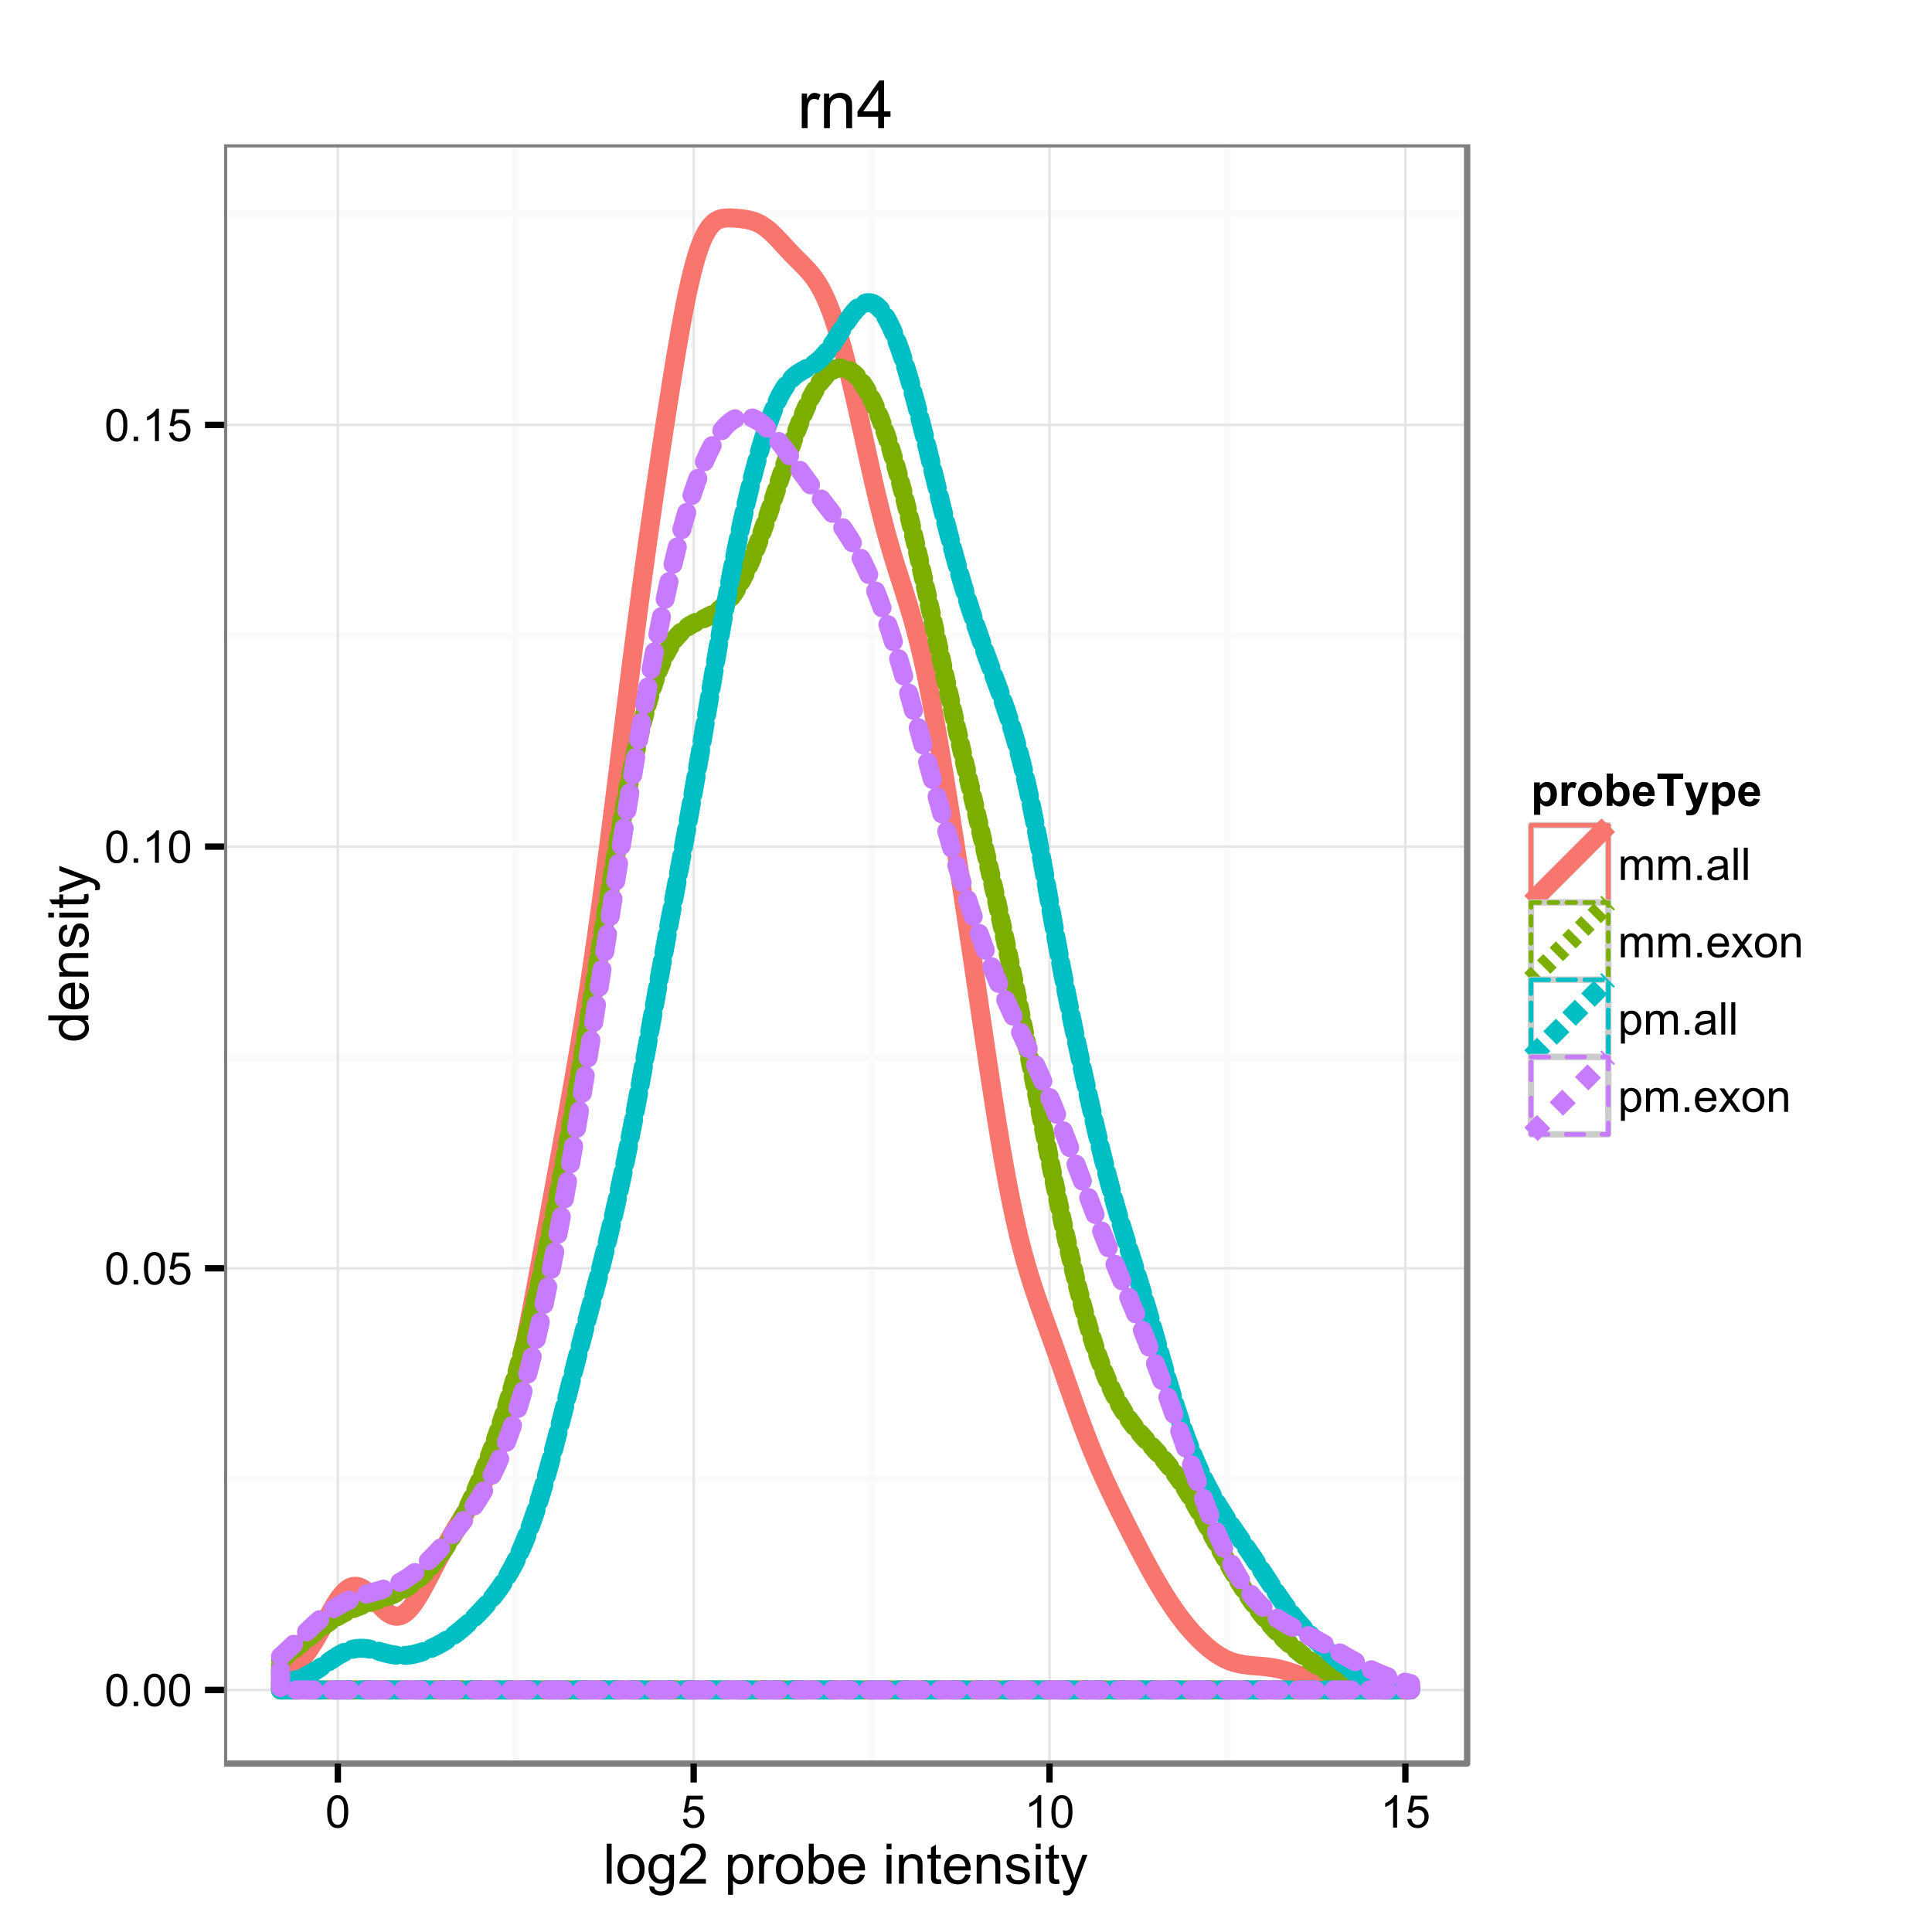 <?xml version="1.0" encoding="UTF-8"?>
<svg xmlns="http://www.w3.org/2000/svg" xmlns:xlink="http://www.w3.org/1999/xlink" width="432pt" height="432pt" viewBox="0 0 432 432" version="1.1">
<defs>
<g>
<symbol overflow="visible" id="glyph0-0">
<path style="stroke:none;" d="M 0.418 -3.566 C 0.414 -4.418 0.504 -5.105 0.68 -5.629 C 0.855 -6.148 1.117 -6.551 1.465 -6.832 C 1.812 -7.113 2.25 -7.254 2.777 -7.258 C 3.164 -7.254 3.504 -7.176 3.797 -7.023 C 4.086 -6.863 4.324 -6.637 4.52 -6.348 C 4.707 -6.051 4.859 -5.695 4.969 -5.273 C 5.078 -4.852 5.133 -4.281 5.133 -3.566 C 5.133 -2.715 5.043 -2.031 4.871 -1.512 C 4.691 -0.988 4.434 -0.582 4.09 -0.301 C 3.742 -0.016 3.305 0.121 2.777 0.125 C 2.078 0.121 1.527 -0.125 1.133 -0.625 C 0.652 -1.223 0.414 -2.203 0.418 -3.566 Z M 1.332 -3.566 C 1.328 -2.375 1.469 -1.586 1.746 -1.195 C 2.023 -0.801 2.367 -0.602 2.777 -0.605 C 3.184 -0.602 3.523 -0.801 3.805 -1.195 C 4.078 -1.59 4.219 -2.379 4.223 -3.566 C 4.219 -4.754 4.078 -5.543 3.805 -5.938 C 3.523 -6.324 3.18 -6.52 2.766 -6.523 C 2.359 -6.52 2.031 -6.348 1.789 -6.008 C 1.48 -5.562 1.328 -4.75 1.332 -3.566 Z M 1.332 -3.566 "/>
</symbol>
<symbol overflow="visible" id="glyph0-1">
<path style="stroke:none;" d="M 0.918 0 L 0.918 -1.012 L 1.93 -1.012 L 1.93 0 Z M 0.918 0 "/>
</symbol>
<symbol overflow="visible" id="glyph0-2">
<path style="stroke:none;" d="M 0.418 -1.895 L 1.352 -1.973 C 1.418 -1.516 1.578 -1.176 1.832 -0.949 C 2.082 -0.719 2.387 -0.602 2.742 -0.605 C 3.168 -0.602 3.527 -0.766 3.824 -1.09 C 4.117 -1.41 4.266 -1.836 4.27 -2.371 C 4.266 -2.875 4.125 -3.273 3.844 -3.57 C 3.559 -3.859 3.184 -4.008 2.727 -4.008 C 2.438 -4.008 2.18 -3.941 1.953 -3.812 C 1.719 -3.684 1.539 -3.516 1.41 -3.309 L 0.578 -3.418 L 1.277 -7.133 L 4.871 -7.133 L 4.871 -6.281 L 1.988 -6.281 L 1.598 -4.34 C 2.031 -4.641 2.488 -4.793 2.965 -4.793 C 3.594 -4.793 4.125 -4.574 4.559 -4.137 C 4.992 -3.699 5.207 -3.137 5.211 -2.449 C 5.207 -1.793 5.02 -1.227 4.641 -0.754 C 4.176 -0.168 3.543 0.121 2.742 0.125 C 2.082 0.121 1.543 -0.059 1.129 -0.426 C 0.711 -0.793 0.473 -1.281 0.418 -1.895 Z M 0.418 -1.895 "/>
</symbol>
<symbol overflow="visible" id="glyph0-3">
<path style="stroke:none;" d="M 3.762 0 L 2.875 0 L 2.875 -5.656 C 2.66 -5.449 2.379 -5.246 2.035 -5.043 C 1.684 -4.836 1.375 -4.684 1.102 -4.586 L 1.102 -5.445 C 1.594 -5.672 2.027 -5.953 2.402 -6.289 C 2.773 -6.617 3.035 -6.941 3.191 -7.258 L 3.762 -7.258 Z M 3.762 0 "/>
</symbol>
<symbol overflow="visible" id="glyph0-4">
<path style="stroke:none;" d="M 0.664 0 L 0.664 -5.238 L 1.461 -5.238 L 1.461 -4.504 C 1.621 -4.758 1.84 -4.965 2.113 -5.121 C 2.383 -5.277 2.695 -5.355 3.047 -5.355 C 3.434 -5.355 3.75 -5.273 4 -5.113 C 4.246 -4.949 4.422 -4.723 4.527 -4.438 C 4.938 -5.047 5.477 -5.355 6.145 -5.355 C 6.664 -5.355 7.062 -5.211 7.344 -4.922 C 7.617 -4.633 7.758 -4.188 7.762 -3.594 L 7.762 0 L 6.879 0 L 6.879 -3.301 C 6.879 -3.652 6.848 -3.91 6.793 -4.066 C 6.73 -4.223 6.629 -4.348 6.48 -4.441 C 6.328 -4.535 6.148 -4.582 5.949 -4.586 C 5.574 -4.582 5.27 -4.461 5.027 -4.219 C 4.785 -3.973 4.664 -3.578 4.664 -3.043 L 4.664 0 L 3.777 0 L 3.777 -3.402 C 3.773 -3.797 3.699 -4.094 3.559 -4.289 C 3.41 -4.484 3.176 -4.582 2.852 -4.586 C 2.598 -4.582 2.367 -4.516 2.156 -4.387 C 1.945 -4.254 1.789 -4.062 1.695 -3.812 C 1.598 -3.559 1.551 -3.195 1.555 -2.719 L 1.555 0 Z M 0.664 0 "/>
</symbol>
<symbol overflow="visible" id="glyph0-5">
<path style="stroke:none;" d="M 4.082 -0.645 C 3.75 -0.363 3.434 -0.164 3.133 -0.055 C 2.828 0.062 2.504 0.117 2.156 0.117 C 1.578 0.117 1.133 -0.023 0.828 -0.305 C 0.516 -0.586 0.363 -0.945 0.363 -1.383 C 0.363 -1.637 0.422 -1.867 0.539 -2.082 C 0.656 -2.293 0.809 -2.465 0.996 -2.594 C 1.184 -2.719 1.395 -2.816 1.637 -2.887 C 1.809 -2.93 2.074 -2.973 2.426 -3.02 C 3.141 -3.098 3.668 -3.199 4.008 -3.324 C 4.012 -3.441 4.012 -3.52 4.016 -3.555 C 4.012 -3.914 3.93 -4.168 3.762 -4.32 C 3.535 -4.516 3.195 -4.617 2.75 -4.621 C 2.328 -4.617 2.02 -4.543 1.824 -4.402 C 1.621 -4.254 1.477 -3.996 1.387 -3.625 L 0.52 -3.742 C 0.594 -4.113 0.723 -4.414 0.906 -4.641 C 1.086 -4.867 1.348 -5.043 1.691 -5.168 C 2.031 -5.293 2.426 -5.355 2.879 -5.355 C 3.324 -5.355 3.688 -5.301 3.969 -5.195 C 4.246 -5.09 4.453 -4.957 4.586 -4.801 C 4.715 -4.637 4.809 -4.438 4.863 -4.195 C 4.891 -4.043 4.902 -3.77 4.906 -3.379 L 4.906 -2.195 C 4.902 -1.367 4.922 -0.844 4.961 -0.629 C 4.996 -0.406 5.07 -0.199 5.188 0 L 4.262 0 C 4.164 -0.184 4.105 -0.398 4.082 -0.645 Z M 4.008 -2.629 C 3.688 -2.492 3.203 -2.379 2.559 -2.293 C 2.191 -2.238 1.934 -2.18 1.785 -2.113 C 1.633 -2.047 1.516 -1.949 1.434 -1.824 C 1.352 -1.695 1.312 -1.559 1.312 -1.406 C 1.312 -1.168 1.398 -0.969 1.578 -0.812 C 1.754 -0.652 2.02 -0.574 2.367 -0.578 C 2.707 -0.574 3.008 -0.648 3.277 -0.801 C 3.543 -0.949 3.742 -1.152 3.867 -1.414 C 3.961 -1.609 4.008 -1.906 4.008 -2.305 Z M 4.008 -2.629 "/>
</symbol>
<symbol overflow="visible" id="glyph0-6">
<path style="stroke:none;" d="M 0.645 0 L 0.645 -7.23 L 1.535 -7.23 L 1.535 0 Z M 0.645 0 "/>
</symbol>
<symbol overflow="visible" id="glyph0-7">
<path style="stroke:none;" d="M 4.25 -1.688 L 5.168 -1.574 C 5.023 -1.035 4.754 -0.617 4.363 -0.324 C 3.969 -0.027 3.469 0.117 2.867 0.117 C 2.094 0.117 1.488 -0.117 1.043 -0.59 C 0.594 -1.059 0.367 -1.719 0.371 -2.574 C 0.367 -3.449 0.594 -4.133 1.051 -4.625 C 1.5 -5.109 2.09 -5.355 2.816 -5.355 C 3.516 -5.355 4.086 -5.117 4.531 -4.641 C 4.973 -4.164 5.195 -3.492 5.199 -2.629 C 5.195 -2.574 5.195 -2.496 5.191 -2.391 L 1.289 -2.391 C 1.32 -1.812 1.48 -1.371 1.773 -1.07 C 2.066 -0.762 2.434 -0.609 2.871 -0.613 C 3.195 -0.609 3.473 -0.695 3.703 -0.867 C 3.934 -1.039 4.113 -1.312 4.25 -1.688 Z M 1.336 -3.121 L 4.262 -3.121 C 4.219 -3.559 4.109 -3.891 3.926 -4.113 C 3.641 -4.453 3.273 -4.621 2.824 -4.625 C 2.418 -4.621 2.074 -4.484 1.797 -4.215 C 1.52 -3.941 1.367 -3.578 1.336 -3.121 Z M 1.336 -3.121 "/>
</symbol>
<symbol overflow="visible" id="glyph0-8">
<path style="stroke:none;" d="M 0.074 0 L 1.988 -2.723 L 0.219 -5.238 L 1.328 -5.238 L 2.129 -4.008 C 2.277 -3.773 2.402 -3.578 2.496 -3.422 C 2.637 -3.641 2.77 -3.832 2.895 -4 L 3.777 -5.238 L 4.84 -5.238 L 3.027 -2.773 L 4.977 0 L 3.887 0 L 2.812 -1.629 L 2.523 -2.066 L 1.148 0 Z M 0.074 0 "/>
</symbol>
<symbol overflow="visible" id="glyph0-9">
<path style="stroke:none;" d="M 0.336 -2.617 C 0.332 -3.586 0.602 -4.305 1.145 -4.773 C 1.59 -5.16 2.141 -5.355 2.793 -5.355 C 3.508 -5.355 4.094 -5.117 4.555 -4.648 C 5.008 -4.172 5.238 -3.52 5.242 -2.691 C 5.238 -2.016 5.137 -1.488 4.938 -1.102 C 4.734 -0.715 4.441 -0.414 4.055 -0.203 C 3.668 0.012 3.246 0.117 2.793 0.117 C 2.055 0.117 1.461 -0.117 1.012 -0.586 C 0.559 -1.055 0.332 -1.73 0.336 -2.617 Z M 1.246 -2.617 C 1.242 -1.945 1.387 -1.445 1.684 -1.113 C 1.973 -0.777 2.344 -0.609 2.793 -0.613 C 3.23 -0.609 3.598 -0.777 3.891 -1.113 C 4.18 -1.449 4.324 -1.961 4.328 -2.648 C 4.324 -3.297 4.176 -3.785 3.887 -4.121 C 3.59 -4.449 3.227 -4.617 2.793 -4.621 C 2.344 -4.617 1.973 -4.449 1.684 -4.121 C 1.387 -3.785 1.242 -3.285 1.246 -2.617 Z M 1.246 -2.617 "/>
</symbol>
<symbol overflow="visible" id="glyph0-10">
<path style="stroke:none;" d="M 0.664 0 L 0.664 -5.238 L 1.465 -5.238 L 1.465 -4.492 C 1.848 -5.066 2.402 -5.355 3.133 -5.355 C 3.445 -5.355 3.734 -5.297 4 -5.184 C 4.262 -5.07 4.461 -4.922 4.594 -4.738 C 4.727 -4.555 4.816 -4.336 4.871 -4.082 C 4.902 -3.914 4.922 -3.625 4.922 -3.219 L 4.922 0 L 4.035 0 L 4.035 -3.188 C 4.031 -3.547 3.996 -3.816 3.93 -3.996 C 3.859 -4.176 3.738 -4.316 3.562 -4.426 C 3.387 -4.527 3.18 -4.582 2.945 -4.586 C 2.566 -4.582 2.238 -4.461 1.965 -4.227 C 1.688 -3.984 1.551 -3.531 1.555 -2.859 L 1.555 0 Z M 0.664 0 "/>
</symbol>
<symbol overflow="visible" id="glyph0-11">
<path style="stroke:none;" d="M 0.664 2.008 L 0.664 -5.238 L 1.473 -5.238 L 1.473 -4.559 C 1.66 -4.824 1.879 -5.023 2.121 -5.156 C 2.359 -5.289 2.648 -5.355 2.992 -5.355 C 3.438 -5.355 3.832 -5.238 4.176 -5.008 C 4.516 -4.777 4.773 -4.453 4.949 -4.035 C 5.121 -3.613 5.207 -3.152 5.211 -2.656 C 5.207 -2.117 5.113 -1.637 4.922 -1.211 C 4.73 -0.777 4.449 -0.449 4.086 -0.223 C 3.715 0.004 3.332 0.117 2.93 0.117 C 2.633 0.117 2.367 0.055 2.133 -0.07 C 1.898 -0.195 1.703 -0.352 1.555 -0.543 L 1.555 2.008 Z M 1.469 -2.59 C 1.465 -1.914 1.602 -1.414 1.879 -1.094 C 2.148 -0.77 2.48 -0.609 2.871 -0.613 C 3.262 -0.609 3.598 -0.777 3.883 -1.113 C 4.16 -1.445 4.301 -1.961 4.305 -2.664 C 4.301 -3.328 4.164 -3.828 3.891 -4.16 C 3.617 -4.492 3.289 -4.656 2.91 -4.66 C 2.531 -4.656 2.195 -4.48 1.906 -4.129 C 1.609 -3.773 1.465 -3.262 1.469 -2.59 Z M 1.469 -2.59 "/>
</symbol>
<symbol overflow="visible" id="glyph1-0">
<path style="stroke:none;" d="M 0.801 0 L 0.801 -8.949 L 1.898 -8.949 L 1.898 0 Z M 0.801 0 "/>
</symbol>
<symbol overflow="visible" id="glyph1-1">
<path style="stroke:none;" d="M 0.414 -3.242 C 0.41 -4.438 0.742 -5.328 1.414 -5.906 C 1.969 -6.387 2.648 -6.625 3.453 -6.629 C 4.344 -6.625 5.074 -6.332 5.641 -5.75 C 6.203 -5.164 6.484 -4.359 6.488 -3.332 C 6.484 -2.496 6.359 -1.84 6.113 -1.363 C 5.859 -0.883 5.496 -0.512 5.02 -0.25 C 4.539 0.016 4.016 0.145 3.453 0.148 C 2.543 0.145 1.812 -0.141 1.254 -0.723 C 0.691 -1.301 0.41 -2.141 0.414 -3.242 Z M 1.543 -3.242 C 1.539 -2.406 1.723 -1.785 2.086 -1.375 C 2.445 -0.961 2.898 -0.754 3.453 -0.758 C 3.996 -0.754 4.453 -0.961 4.816 -1.379 C 5.176 -1.789 5.355 -2.422 5.359 -3.277 C 5.355 -4.074 5.172 -4.684 4.812 -5.098 C 4.445 -5.512 3.992 -5.719 3.453 -5.719 C 2.898 -5.719 2.445 -5.512 2.086 -5.102 C 1.723 -4.688 1.539 -4.066 1.543 -3.242 Z M 1.543 -3.242 "/>
</symbol>
<symbol overflow="visible" id="glyph1-2">
<path style="stroke:none;" d="M 0.621 0.539 L 1.691 0.695 C 1.734 1.023 1.859 1.262 2.062 1.414 C 2.336 1.617 2.707 1.723 3.18 1.723 C 3.684 1.723 4.074 1.617 4.355 1.414 C 4.629 1.207 4.816 0.926 4.918 0.562 C 4.973 0.336 5 -0.133 5 -0.848 C 4.516 -0.281 3.918 0 3.203 0 C 2.309 0 1.617 -0.32 1.133 -0.965 C 0.641 -1.605 0.398 -2.375 0.402 -3.277 C 0.398 -3.895 0.512 -4.465 0.738 -4.988 C 0.961 -5.508 1.285 -5.914 1.711 -6.199 C 2.137 -6.484 2.637 -6.625 3.211 -6.629 C 3.977 -6.625 4.605 -6.316 5.102 -5.699 L 5.102 -6.48 L 6.117 -6.48 L 6.117 -0.879 C 6.117 0.129 6.012 0.844 5.809 1.266 C 5.598 1.688 5.273 2.02 4.832 2.262 C 4.383 2.504 3.836 2.625 3.188 2.629 C 2.414 2.625 1.789 2.449 1.312 2.105 C 0.836 1.754 0.605 1.234 0.621 0.539 Z M 1.531 -3.355 C 1.527 -2.504 1.699 -1.883 2.039 -1.496 C 2.375 -1.102 2.797 -0.906 3.309 -0.91 C 3.812 -0.906 4.234 -1.102 4.578 -1.492 C 4.914 -1.879 5.086 -2.488 5.09 -3.32 C 5.086 -4.113 4.91 -4.711 4.562 -5.113 C 4.207 -5.516 3.781 -5.719 3.289 -5.719 C 2.797 -5.719 2.383 -5.52 2.043 -5.121 C 1.699 -4.723 1.527 -4.133 1.531 -3.355 Z M 1.531 -3.355 "/>
</symbol>
<symbol overflow="visible" id="glyph1-3">
<path style="stroke:none;" d="M 6.293 -1.055 L 6.293 0 L 0.379 0 C 0.367 -0.266 0.41 -0.52 0.508 -0.762 C 0.656 -1.164 0.898 -1.559 1.23 -1.953 C 1.559 -2.34 2.035 -2.793 2.668 -3.309 C 3.637 -4.102 4.293 -4.734 4.637 -5.203 C 4.977 -5.668 5.148 -6.105 5.152 -6.523 C 5.148 -6.957 4.992 -7.324 4.684 -7.625 C 4.371 -7.922 3.969 -8.074 3.469 -8.074 C 2.938 -8.074 2.512 -7.914 2.195 -7.598 C 1.879 -7.277 1.719 -6.84 1.715 -6.281 L 0.586 -6.398 C 0.664 -7.238 0.953 -7.879 1.457 -8.32 C 1.961 -8.762 2.641 -8.98 3.492 -8.984 C 4.348 -8.98 5.023 -8.742 5.527 -8.27 C 6.027 -7.789 6.281 -7.199 6.281 -6.5 C 6.281 -6.141 6.207 -5.789 6.059 -5.445 C 5.91 -5.094 5.664 -4.73 5.328 -4.352 C 4.984 -3.965 4.422 -3.441 3.637 -2.777 C 2.977 -2.223 2.555 -1.844 2.367 -1.648 C 2.18 -1.449 2.023 -1.254 1.906 -1.055 Z M 6.293 -1.055 "/>
</symbol>
<symbol overflow="visible" id="glyph1-4">
<path style="stroke:none;" d=""/>
</symbol>
<symbol overflow="visible" id="glyph1-5">
<path style="stroke:none;" d="M 0.824 2.484 L 0.824 -6.48 L 1.824 -6.48 L 1.824 -5.641 C 2.059 -5.965 2.328 -6.211 2.625 -6.379 C 2.922 -6.543 3.281 -6.625 3.703 -6.629 C 4.258 -6.625 4.746 -6.484 5.168 -6.199 C 5.59 -5.914 5.91 -5.512 6.129 -4.996 C 6.344 -4.477 6.449 -3.906 6.453 -3.289 C 6.449 -2.625 6.332 -2.031 6.094 -1.5 C 5.855 -0.969 5.508 -0.559 5.055 -0.277 C 4.598 0.008 4.121 0.145 3.625 0.148 C 3.258 0.145 2.93 0.07 2.641 -0.082 C 2.348 -0.238 2.109 -0.434 1.922 -0.672 L 1.922 2.484 Z M 1.82 -3.203 C 1.816 -2.367 1.984 -1.75 2.324 -1.355 C 2.66 -0.953 3.07 -0.754 3.551 -0.758 C 4.039 -0.754 4.457 -0.961 4.805 -1.375 C 5.152 -1.785 5.324 -2.426 5.328 -3.297 C 5.324 -4.121 5.156 -4.738 4.816 -5.152 C 4.477 -5.559 4.07 -5.766 3.602 -5.77 C 3.129 -5.766 2.715 -5.547 2.359 -5.113 C 1.996 -4.672 1.816 -4.035 1.82 -3.203 Z M 1.82 -3.203 "/>
</symbol>
<symbol overflow="visible" id="glyph1-6">
<path style="stroke:none;" d="M 0.812 0 L 0.812 -6.48 L 1.801 -6.48 L 1.801 -5.5 C 2.051 -5.957 2.285 -6.258 2.5 -6.406 C 2.711 -6.551 2.945 -6.625 3.203 -6.629 C 3.57 -6.625 3.945 -6.508 4.332 -6.273 L 3.953 -5.254 C 3.684 -5.41 3.414 -5.488 3.148 -5.492 C 2.906 -5.488 2.691 -5.418 2.5 -5.273 C 2.309 -5.129 2.172 -4.93 2.094 -4.676 C 1.969 -4.285 1.91 -3.855 1.91 -3.395 L 1.91 0 Z M 0.812 0 "/>
</symbol>
<symbol overflow="visible" id="glyph1-7">
<path style="stroke:none;" d="M 1.836 0 L 0.816 0 L 0.816 -8.949 L 1.918 -8.949 L 1.918 -5.754 C 2.379 -6.336 2.973 -6.625 3.691 -6.629 C 4.09 -6.625 4.465 -6.547 4.824 -6.387 C 5.176 -6.223 5.469 -5.996 5.703 -5.707 C 5.93 -5.418 6.109 -5.066 6.242 -4.656 C 6.367 -4.242 6.434 -3.805 6.438 -3.34 C 6.434 -2.227 6.16 -1.367 5.613 -0.762 C 5.066 -0.156 4.406 0.145 3.637 0.148 C 2.871 0.145 2.27 -0.172 1.836 -0.812 Z M 1.824 -3.289 C 1.82 -2.508 1.926 -1.949 2.141 -1.605 C 2.484 -1.039 2.953 -0.754 3.547 -0.758 C 4.023 -0.754 4.438 -0.965 4.789 -1.383 C 5.137 -1.797 5.312 -2.418 5.316 -3.246 C 5.312 -4.09 5.145 -4.715 4.812 -5.121 C 4.473 -5.523 4.066 -5.723 3.594 -5.727 C 3.109 -5.723 2.695 -5.516 2.348 -5.098 C 1.996 -4.68 1.82 -4.074 1.824 -3.289 Z M 1.824 -3.289 "/>
</symbol>
<symbol overflow="visible" id="glyph1-8">
<path style="stroke:none;" d="M 5.262 -2.086 L 6.398 -1.945 C 6.219 -1.281 5.887 -0.766 5.402 -0.402 C 4.918 -0.035 4.297 0.145 3.547 0.148 C 2.594 0.145 1.844 -0.145 1.289 -0.727 C 0.734 -1.312 0.457 -2.133 0.457 -3.188 C 0.457 -4.273 0.734 -5.117 1.297 -5.723 C 1.855 -6.324 2.586 -6.625 3.484 -6.629 C 4.348 -6.625 5.055 -6.332 5.609 -5.742 C 6.156 -5.152 6.434 -4.32 6.434 -3.254 C 6.434 -3.184 6.43 -3.086 6.426 -2.961 L 1.594 -2.961 C 1.633 -2.242 1.832 -1.699 2.195 -1.324 C 2.559 -0.945 3.012 -0.754 3.551 -0.758 C 3.953 -0.754 4.297 -0.859 4.582 -1.074 C 4.867 -1.281 5.094 -1.621 5.262 -2.086 Z M 1.652 -3.863 L 5.273 -3.863 C 5.223 -4.402 5.082 -4.812 4.859 -5.09 C 4.504 -5.512 4.051 -5.723 3.496 -5.727 C 2.992 -5.723 2.57 -5.555 2.227 -5.219 C 1.883 -4.879 1.691 -4.426 1.652 -3.863 Z M 1.652 -3.863 "/>
</symbol>
<symbol overflow="visible" id="glyph1-9">
<path style="stroke:none;" d="M 0.828 -7.684 L 0.828 -8.949 L 1.93 -8.949 L 1.93 -7.684 Z M 0.828 0 L 0.828 -6.48 L 1.93 -6.48 L 1.93 0 Z M 0.828 0 "/>
</symbol>
<symbol overflow="visible" id="glyph1-10">
<path style="stroke:none;" d="M 0.824 0 L 0.824 -6.48 L 1.812 -6.48 L 1.812 -5.559 C 2.285 -6.27 2.973 -6.625 3.875 -6.629 C 4.262 -6.625 4.621 -6.555 4.953 -6.418 C 5.277 -6.273 5.523 -6.09 5.688 -5.863 C 5.848 -5.633 5.961 -5.363 6.031 -5.055 C 6.066 -4.848 6.086 -4.492 6.09 -3.984 L 6.09 0 L 4.992 0 L 4.992 -3.941 C 4.992 -4.387 4.949 -4.723 4.863 -4.945 C 4.777 -5.168 4.625 -5.344 4.406 -5.477 C 4.188 -5.605 3.934 -5.672 3.645 -5.676 C 3.176 -5.672 2.77 -5.523 2.43 -5.23 C 2.09 -4.93 1.922 -4.367 1.922 -3.539 L 1.922 0 Z M 0.824 0 "/>
</symbol>
<symbol overflow="visible" id="glyph1-11">
<path style="stroke:none;" d="M 3.223 -0.984 L 3.383 -0.012 C 3.07 0.051 2.793 0.082 2.551 0.086 C 2.148 0.082 1.84 0.023 1.621 -0.102 C 1.398 -0.227 1.242 -0.395 1.156 -0.602 C 1.062 -0.805 1.02 -1.238 1.023 -1.898 L 1.023 -5.629 L 0.219 -5.629 L 0.219 -6.48 L 1.023 -6.48 L 1.023 -8.086 L 2.117 -8.746 L 2.117 -6.48 L 3.223 -6.48 L 3.223 -5.629 L 2.117 -5.629 L 2.117 -1.836 C 2.113 -1.52 2.133 -1.32 2.176 -1.23 C 2.211 -1.141 2.273 -1.07 2.363 -1.02 C 2.449 -0.965 2.578 -0.938 2.742 -0.941 C 2.859 -0.938 3.02 -0.953 3.223 -0.984 Z M 3.223 -0.984 "/>
</symbol>
<symbol overflow="visible" id="glyph1-12">
<path style="stroke:none;" d="M 0.383 -1.934 L 1.473 -2.105 C 1.527 -1.668 1.699 -1.336 1.98 -1.105 C 2.258 -0.871 2.645 -0.754 3.148 -0.758 C 3.648 -0.754 4.023 -0.859 4.273 -1.066 C 4.516 -1.27 4.641 -1.508 4.641 -1.789 C 4.641 -2.031 4.531 -2.227 4.316 -2.375 C 4.164 -2.469 3.789 -2.594 3.191 -2.746 C 2.383 -2.945 1.824 -3.121 1.516 -3.273 C 1.203 -3.418 0.969 -3.625 0.809 -3.891 C 0.645 -4.152 0.562 -4.441 0.566 -4.762 C 0.562 -5.047 0.629 -5.312 0.766 -5.562 C 0.895 -5.805 1.074 -6.012 1.305 -6.176 C 1.473 -6.301 1.707 -6.406 2.004 -6.496 C 2.301 -6.582 2.617 -6.625 2.953 -6.629 C 3.461 -6.625 3.906 -6.551 4.293 -6.406 C 4.676 -6.258 4.961 -6.062 5.145 -5.812 C 5.328 -5.562 5.453 -5.227 5.523 -4.809 L 4.449 -4.664 C 4.395 -4.996 4.254 -5.254 4.023 -5.445 C 3.789 -5.629 3.461 -5.723 3.035 -5.727 C 2.527 -5.723 2.164 -5.641 1.953 -5.477 C 1.734 -5.309 1.629 -5.113 1.629 -4.891 C 1.629 -4.746 1.672 -4.617 1.766 -4.504 C 1.852 -4.383 1.992 -4.285 2.184 -4.211 C 2.293 -4.168 2.617 -4.074 3.156 -3.93 C 3.93 -3.723 4.473 -3.555 4.781 -3.422 C 5.086 -3.289 5.324 -3.094 5.504 -2.844 C 5.676 -2.586 5.766 -2.273 5.77 -1.906 C 5.766 -1.535 5.656 -1.191 5.445 -0.867 C 5.227 -0.543 4.918 -0.293 4.52 -0.117 C 4.113 0.059 3.66 0.145 3.156 0.148 C 2.309 0.145 1.664 -0.027 1.227 -0.375 C 0.781 -0.727 0.5 -1.246 0.383 -1.934 Z M 0.383 -1.934 "/>
</symbol>
<symbol overflow="visible" id="glyph1-13">
<path style="stroke:none;" d="M 0.773 2.496 L 0.652 1.465 C 0.887 1.527 1.098 1.559 1.281 1.562 C 1.523 1.559 1.719 1.52 1.867 1.441 C 2.012 1.359 2.133 1.242 2.227 1.098 C 2.297 0.984 2.406 0.715 2.562 0.281 C 2.578 0.219 2.613 0.129 2.66 0.012 L 0.203 -6.48 L 1.387 -6.48 L 2.734 -2.727 C 2.906 -2.25 3.062 -1.75 3.203 -1.227 C 3.328 -1.727 3.48 -2.219 3.656 -2.703 L 5.043 -6.48 L 6.141 -6.48 L 3.676 0.109 C 3.406 0.82 3.203 1.312 3.059 1.582 C 2.863 1.941 2.637 2.203 2.387 2.375 C 2.129 2.539 1.828 2.625 1.484 2.629 C 1.266 2.625 1.031 2.582 0.773 2.496 Z M 0.773 2.496 "/>
</symbol>
<symbol overflow="visible" id="glyph2-0">
<path style="stroke:none;" d="M 0 -5.031 L -0.816 -5.031 C -0.172 -4.617 0.145 -4.012 0.148 -3.215 C 0.145 -2.695 0.008 -2.219 -0.277 -1.789 C -0.559 -1.352 -0.957 -1.016 -1.473 -0.781 C -1.98 -0.539 -2.57 -0.422 -3.234 -0.426 C -3.883 -0.422 -4.469 -0.531 -4.996 -0.75 C -5.52 -0.965 -5.922 -1.285 -6.207 -1.719 C -6.484 -2.148 -6.625 -2.633 -6.629 -3.168 C -6.625 -3.555 -6.543 -3.902 -6.379 -4.211 C -6.211 -4.512 -5.996 -4.762 -5.738 -4.957 L -8.949 -4.957 L -8.949 -6.047 L 0 -6.047 Z M -3.234 -1.555 C -2.402 -1.551 -1.781 -1.727 -1.371 -2.078 C -0.961 -2.426 -0.754 -2.84 -0.758 -3.32 C -0.754 -3.797 -0.949 -4.203 -1.344 -4.543 C -1.734 -4.875 -2.336 -5.043 -3.145 -5.047 C -4.027 -5.043 -4.676 -4.875 -5.094 -4.535 C -5.508 -4.191 -5.719 -3.77 -5.719 -3.273 C -5.719 -2.781 -5.52 -2.371 -5.121 -2.047 C -4.723 -1.715 -4.094 -1.551 -3.234 -1.555 Z M -3.234 -1.555 "/>
</symbol>
<symbol overflow="visible" id="glyph2-1">
<path style="stroke:none;" d="M -2.086 -5.262 L -1.945 -6.398 C -1.281 -6.219 -0.766 -5.887 -0.402 -5.402 C -0.035 -4.918 0.145 -4.297 0.148 -3.547 C 0.145 -2.594 -0.145 -1.844 -0.727 -1.289 C -1.312 -0.734 -2.133 -0.457 -3.188 -0.457 C -4.273 -0.457 -5.117 -0.734 -5.723 -1.297 C -6.324 -1.855 -6.625 -2.586 -6.629 -3.484 C -6.625 -4.348 -6.332 -5.055 -5.742 -5.609 C -5.152 -6.156 -4.32 -6.434 -3.254 -6.434 C -3.184 -6.434 -3.086 -6.43 -2.961 -6.426 L -2.961 -1.594 C -2.242 -1.633 -1.699 -1.832 -1.324 -2.195 C -0.945 -2.559 -0.754 -3.012 -0.758 -3.551 C -0.754 -3.953 -0.859 -4.297 -1.074 -4.582 C -1.281 -4.867 -1.621 -5.094 -2.086 -5.262 Z M -3.863 -1.652 L -3.863 -5.273 C -4.402 -5.223 -4.812 -5.082 -5.09 -4.859 C -5.512 -4.504 -5.723 -4.051 -5.727 -3.496 C -5.723 -2.992 -5.555 -2.57 -5.219 -2.227 C -4.879 -1.883 -4.426 -1.691 -3.863 -1.652 Z M -3.863 -1.652 "/>
</symbol>
<symbol overflow="visible" id="glyph2-2">
<path style="stroke:none;" d="M 0 -0.824 L -6.48 -0.824 L -6.48 -1.812 L -5.559 -1.812 C -6.27 -2.285 -6.625 -2.973 -6.629 -3.875 C -6.625 -4.262 -6.555 -4.621 -6.418 -4.953 C -6.273 -5.277 -6.09 -5.523 -5.863 -5.688 C -5.633 -5.848 -5.363 -5.961 -5.055 -6.031 C -4.848 -6.066 -4.492 -6.086 -3.984 -6.09 L 0 -6.09 L 0 -4.992 L -3.941 -4.992 C -4.387 -4.992 -4.723 -4.949 -4.945 -4.863 C -5.168 -4.777 -5.344 -4.625 -5.477 -4.406 C -5.605 -4.188 -5.672 -3.934 -5.676 -3.645 C -5.672 -3.176 -5.523 -2.77 -5.23 -2.43 C -4.93 -2.09 -4.367 -1.922 -3.539 -1.922 L 0 -1.922 Z M 0 -0.824 "/>
</symbol>
<symbol overflow="visible" id="glyph2-3">
<path style="stroke:none;" d="M -1.934 -0.383 L -2.105 -1.473 C -1.668 -1.527 -1.336 -1.699 -1.105 -1.98 C -0.871 -2.258 -0.754 -2.645 -0.758 -3.148 C -0.754 -3.648 -0.859 -4.023 -1.066 -4.273 C -1.27 -4.516 -1.508 -4.641 -1.789 -4.641 C -2.031 -4.641 -2.227 -4.531 -2.375 -4.316 C -2.469 -4.164 -2.594 -3.789 -2.746 -3.191 C -2.945 -2.383 -3.121 -1.824 -3.273 -1.516 C -3.418 -1.203 -3.625 -0.969 -3.891 -0.809 C -4.152 -0.645 -4.441 -0.562 -4.762 -0.566 C -5.047 -0.562 -5.312 -0.629 -5.562 -0.766 C -5.805 -0.895 -6.012 -1.074 -6.176 -1.305 C -6.301 -1.473 -6.406 -1.707 -6.496 -2.004 C -6.582 -2.301 -6.625 -2.617 -6.629 -2.953 C -6.625 -3.461 -6.551 -3.906 -6.406 -4.293 C -6.258 -4.676 -6.062 -4.961 -5.812 -5.145 C -5.562 -5.328 -5.227 -5.453 -4.809 -5.523 L -4.664 -4.449 C -4.996 -4.395 -5.254 -4.254 -5.445 -4.023 C -5.629 -3.789 -5.723 -3.461 -5.727 -3.035 C -5.723 -2.527 -5.641 -2.164 -5.477 -1.953 C -5.309 -1.734 -5.113 -1.629 -4.891 -1.629 C -4.746 -1.629 -4.617 -1.672 -4.504 -1.766 C -4.383 -1.852 -4.285 -1.992 -4.211 -2.184 C -4.168 -2.293 -4.074 -2.617 -3.93 -3.156 C -3.723 -3.93 -3.555 -4.473 -3.422 -4.781 C -3.289 -5.086 -3.094 -5.324 -2.844 -5.504 C -2.586 -5.676 -2.273 -5.766 -1.902 -5.77 C -1.535 -5.766 -1.191 -5.656 -0.867 -5.445 C -0.543 -5.227 -0.293 -4.918 -0.117 -4.52 C 0.059 -4.113 0.145 -3.66 0.148 -3.156 C 0.145 -2.309 -0.027 -1.664 -0.375 -1.227 C -0.727 -0.781 -1.246 -0.5 -1.934 -0.383 Z M -1.934 -0.383 "/>
</symbol>
<symbol overflow="visible" id="glyph2-4">
<path style="stroke:none;" d="M -7.684 -0.832 L -8.949 -0.832 L -8.949 -1.93 L -7.684 -1.93 Z M 0 -0.828 L -6.48 -0.832 L -6.48 -1.93 L 0 -1.93 Z M 0 -0.828 "/>
</symbol>
<symbol overflow="visible" id="glyph2-5">
<path style="stroke:none;" d="M -0.984 -3.223 L -0.012 -3.383 C 0.051 -3.07 0.082 -2.793 0.086 -2.551 C 0.082 -2.148 0.023 -1.84 -0.102 -1.621 C -0.227 -1.398 -0.395 -1.242 -0.602 -1.156 C -0.805 -1.062 -1.238 -1.02 -1.898 -1.027 L -5.629 -1.027 L -5.629 -0.219 L -6.48 -0.219 L -6.48 -1.027 L -8.086 -1.027 L -8.746 -2.117 L -6.48 -2.117 L -6.48 -3.223 L -5.629 -3.223 L -5.629 -2.117 L -1.836 -2.117 C -1.52 -2.113 -1.32 -2.133 -1.23 -2.176 C -1.141 -2.211 -1.07 -2.273 -1.02 -2.363 C -0.965 -2.449 -0.938 -2.578 -0.941 -2.742 C -0.938 -2.859 -0.953 -3.02 -0.984 -3.223 Z M -0.984 -3.223 "/>
</symbol>
<symbol overflow="visible" id="glyph2-6">
<path style="stroke:none;" d="M 2.496 -0.773 L 1.465 -0.652 C 1.527 -0.887 1.559 -1.098 1.562 -1.281 C 1.559 -1.523 1.52 -1.719 1.441 -1.867 C 1.359 -2.012 1.242 -2.133 1.098 -2.227 C 0.984 -2.297 0.715 -2.406 0.281 -2.562 C 0.219 -2.578 0.129 -2.613 0.012 -2.66 L -6.48 -0.203 L -6.48 -1.387 L -2.727 -2.734 C -2.25 -2.906 -1.75 -3.062 -1.227 -3.203 C -1.727 -3.328 -2.219 -3.48 -2.703 -3.656 L -6.48 -5.043 L -6.48 -6.141 L 0.109 -3.676 C 0.82 -3.406 1.312 -3.203 1.582 -3.059 C 1.941 -2.863 2.203 -2.637 2.375 -2.387 C 2.539 -2.129 2.625 -1.828 2.629 -1.484 C 2.625 -1.266 2.582 -1.031 2.496 -0.773 Z M 2.496 -0.773 "/>
</symbol>
<symbol overflow="visible" id="glyph3-0">
<path style="stroke:none;" d="M 0.684 -5.238 L 1.977 -5.238 L 1.977 -4.469 C 2.141 -4.73 2.367 -4.945 2.656 -5.109 C 2.938 -5.273 3.258 -5.355 3.609 -5.355 C 4.219 -5.355 4.734 -5.117 5.156 -4.641 C 5.578 -4.164 5.789 -3.5 5.793 -2.648 C 5.789 -1.773 5.574 -1.094 5.152 -0.609 C 4.723 -0.125 4.207 0.117 3.602 0.117 C 3.309 0.117 3.047 0.062 2.812 -0.055 C 2.578 -0.164 2.328 -0.363 2.07 -0.645 L 2.07 1.992 L 0.684 1.992 Z M 2.055 -2.707 C 2.051 -2.117 2.168 -1.68 2.406 -1.402 C 2.637 -1.117 2.922 -0.977 3.262 -0.98 C 3.578 -0.977 3.844 -1.105 4.062 -1.367 C 4.273 -1.621 4.383 -2.047 4.383 -2.637 C 4.383 -3.184 4.27 -3.59 4.051 -3.859 C 3.828 -4.125 3.559 -4.258 3.234 -4.262 C 2.895 -4.258 2.613 -4.129 2.391 -3.867 C 2.164 -3.605 2.051 -3.219 2.055 -2.707 Z M 2.055 -2.707 "/>
</symbol>
<symbol overflow="visible" id="glyph3-1">
<path style="stroke:none;" d="M 2.051 0 L 0.664 0 L 0.664 -5.238 L 1.953 -5.238 L 1.953 -4.492 C 2.172 -4.84 2.371 -5.07 2.547 -5.188 C 2.723 -5.297 2.922 -5.355 3.145 -5.355 C 3.461 -5.355 3.766 -5.266 4.059 -5.094 L 3.629 -3.887 C 3.395 -4.035 3.18 -4.113 2.98 -4.113 C 2.781 -4.113 2.617 -4.059 2.484 -3.953 C 2.352 -3.844 2.246 -3.648 2.168 -3.371 C 2.09 -3.09 2.051 -2.508 2.051 -1.617 Z M 2.051 0 "/>
</symbol>
<symbol overflow="visible" id="glyph3-2">
<path style="stroke:none;" d="M 0.406 -2.691 C 0.402 -3.148 0.516 -3.594 0.746 -4.027 C 0.969 -4.457 1.289 -4.789 1.707 -5.016 C 2.121 -5.242 2.586 -5.355 3.102 -5.355 C 3.891 -5.355 4.539 -5.098 5.047 -4.582 C 5.551 -4.066 5.805 -3.414 5.809 -2.633 C 5.805 -1.836 5.551 -1.18 5.043 -0.664 C 4.531 -0.141 3.887 0.117 3.113 0.117 C 2.629 0.117 2.172 0.012 1.738 -0.207 C 1.301 -0.418 0.969 -0.738 0.746 -1.16 C 0.516 -1.578 0.402 -2.086 0.406 -2.691 Z M 1.824 -2.617 C 1.82 -2.098 1.945 -1.699 2.195 -1.426 C 2.441 -1.145 2.746 -1.008 3.105 -1.012 C 3.465 -1.008 3.766 -1.145 4.016 -1.426 C 4.258 -1.699 4.383 -2.102 4.383 -2.629 C 4.383 -3.141 4.258 -3.535 4.016 -3.812 C 3.766 -4.086 3.465 -4.223 3.105 -4.227 C 2.746 -4.223 2.441 -4.086 2.195 -3.812 C 1.945 -3.535 1.82 -3.137 1.824 -2.617 Z M 1.824 -2.617 "/>
</symbol>
<symbol overflow="visible" id="glyph3-3">
<path style="stroke:none;" d="M 0.664 0 L 0.664 -7.23 L 2.051 -7.23 L 2.051 -4.625 C 2.477 -5.109 2.98 -5.355 3.57 -5.355 C 4.203 -5.355 4.73 -5.121 5.152 -4.66 C 5.566 -4.195 5.777 -3.535 5.781 -2.672 C 5.777 -1.777 5.562 -1.086 5.141 -0.605 C 4.711 -0.121 4.195 0.117 3.59 0.117 C 3.289 0.117 2.992 0.043 2.703 -0.105 C 2.41 -0.254 2.16 -0.473 1.953 -0.77 L 1.953 0 Z M 2.043 -2.73 C 2.039 -2.188 2.125 -1.785 2.297 -1.527 C 2.535 -1.156 2.852 -0.973 3.254 -0.977 C 3.559 -0.973 3.82 -1.102 4.035 -1.367 C 4.25 -1.625 4.359 -2.039 4.359 -2.605 C 4.359 -3.199 4.25 -3.629 4.031 -3.898 C 3.812 -4.16 3.535 -4.293 3.199 -4.297 C 2.867 -4.293 2.59 -4.164 2.371 -3.906 C 2.148 -3.645 2.039 -3.254 2.043 -2.73 Z M 2.043 -2.73 "/>
</symbol>
<symbol overflow="visible" id="glyph3-4">
<path style="stroke:none;" d="M 3.758 -1.668 L 5.141 -1.434 C 4.957 -0.926 4.676 -0.539 4.297 -0.277 C 3.91 -0.012 3.434 0.117 2.859 0.117 C 1.949 0.117 1.273 -0.18 0.84 -0.773 C 0.488 -1.25 0.316 -1.852 0.32 -2.578 C 0.316 -3.445 0.543 -4.125 1 -4.617 C 1.453 -5.109 2.027 -5.355 2.723 -5.355 C 3.5 -5.355 4.113 -5.098 4.566 -4.582 C 5.012 -4.066 5.227 -3.277 5.211 -2.219 L 1.742 -2.219 C 1.746 -1.805 1.859 -1.484 2.074 -1.258 C 2.289 -1.027 2.555 -0.914 2.875 -0.918 C 3.09 -0.914 3.273 -0.973 3.422 -1.094 C 3.57 -1.211 3.68 -1.402 3.758 -1.668 Z M 3.836 -3.066 C 3.824 -3.465 3.719 -3.77 3.523 -3.98 C 3.324 -4.188 3.086 -4.293 2.805 -4.297 C 2.5 -4.293 2.25 -4.184 2.055 -3.965 C 1.855 -3.742 1.758 -3.441 1.766 -3.066 Z M 3.836 -3.066 "/>
</symbol>
<symbol overflow="visible" id="glyph3-5">
<path style="stroke:none;" d="M 2.363 0 L 2.363 -6.008 L 0.219 -6.008 L 0.219 -7.23 L 5.961 -7.23 L 5.961 -6.008 L 3.82 -6.008 L 3.82 0 Z M 2.363 0 "/>
</symbol>
<symbol overflow="visible" id="glyph3-6">
<path style="stroke:none;" d="M 0.07 -5.238 L 1.543 -5.238 L 2.797 -1.52 L 4.02 -5.238 L 5.453 -5.238 L 3.605 -0.199 L 3.273 0.715 C 3.152 1.02 3.035 1.25 2.926 1.414 C 2.812 1.57 2.688 1.703 2.547 1.805 C 2.402 1.906 2.227 1.984 2.02 2.039 C 1.809 2.094 1.574 2.121 1.312 2.125 C 1.047 2.121 0.785 2.094 0.527 2.043 L 0.406 0.957 C 0.617 0.996 0.812 1.02 0.992 1.02 C 1.309 1.02 1.547 0.922 1.703 0.734 C 1.855 0.543 1.977 0.305 2.062 0.016 Z M 0.07 -5.238 "/>
</symbol>
<symbol overflow="visible" id="glyph4-0">
<path style="stroke:none;" d="M 0.969 0 L 0.969 -7.727 L 2.145 -7.727 L 2.145 -6.555 C 2.445 -7.102 2.723 -7.465 2.977 -7.641 C 3.23 -7.812 3.512 -7.898 3.82 -7.902 C 4.258 -7.898 4.703 -7.758 5.164 -7.48 L 4.715 -6.266 C 4.391 -6.449 4.07 -6.543 3.754 -6.547 C 3.465 -6.543 3.207 -6.457 2.98 -6.289 C 2.75 -6.113 2.59 -5.875 2.496 -5.574 C 2.348 -5.105 2.273 -4.598 2.277 -4.047 L 2.277 0 Z M 0.969 0 "/>
</symbol>
<symbol overflow="visible" id="glyph4-1">
<path style="stroke:none;" d="M 0.98 0 L 0.98 -7.727 L 2.16 -7.727 L 2.16 -6.629 C 2.727 -7.473 3.547 -7.898 4.621 -7.902 C 5.082 -7.898 5.508 -7.812 5.902 -7.648 C 6.289 -7.477 6.582 -7.258 6.777 -6.992 C 6.969 -6.719 7.105 -6.398 7.188 -6.023 C 7.234 -5.781 7.258 -5.355 7.262 -4.75 L 7.262 0 L 5.953 0 L 5.953 -4.699 C 5.953 -5.23 5.898 -5.629 5.797 -5.895 C 5.691 -6.16 5.512 -6.371 5.254 -6.527 C 4.992 -6.684 4.688 -6.762 4.344 -6.766 C 3.781 -6.762 3.301 -6.586 2.898 -6.234 C 2.492 -5.879 2.289 -5.207 2.293 -4.219 L 2.293 0 Z M 0.98 0 "/>
</symbol>
<symbol overflow="visible" id="glyph4-2">
<path style="stroke:none;" d="M 4.816 0 L 4.816 -2.555 L 0.188 -2.555 L 0.188 -3.754 L 5.055 -10.664 L 6.125 -10.664 L 6.125 -3.754 L 7.566 -3.754 L 7.566 -2.555 L 6.125 -2.555 L 6.125 0 Z M 4.816 -3.754 L 4.816 -8.562 L 1.477 -3.754 Z M 4.816 -3.754 "/>
</symbol>
</g>
<clipPath id="clip1">
  <path d="M 50.094 32.266 L 329.055 32.266 L 329.055 395.336 L 50.094 395.336 Z M 50.094 32.266 "/>
</clipPath>
</defs>
<g id="surface16">
<rect x="0" y="0" width="432" height="432" style="fill:rgb(100%,100%,100%);fill-opacity:1;stroke:none;"/>
<path style="fill:none;stroke-width:1.417;stroke-linecap:round;stroke-linejoin:round;stroke:rgb(100%,100%,100%);stroke-opacity:1;stroke-miterlimit:10;" d="M 0 0 L 432 0 L 432 432 L 0 432 Z M 0 0 "/>
<g clip-path="url(#clip1)" clip-rule="nonzero">
<path style=" stroke:none;fill-rule:nonzero;fill:rgb(100%,100%,100%);fill-opacity:1;" d="M 50.094 32.266 L 328.055 32.266 L 328.055 394.336 L 50.094 394.336 Z M 50.094 32.266 "/>
<path style="fill:none;stroke-width:1.417;stroke-linecap:butt;stroke-linejoin:round;stroke:rgb(98.039%,98.039%,98.039%);stroke-opacity:1;stroke-miterlimit:10;" d="M 50.094 330.734 L 328.051 330.734 "/>
<path style="fill:none;stroke-width:1.417;stroke-linecap:butt;stroke-linejoin:round;stroke:rgb(98.039%,98.039%,98.039%);stroke-opacity:1;stroke-miterlimit:10;" d="M 50.094 236.445 L 328.051 236.445 "/>
<path style="fill:none;stroke-width:1.417;stroke-linecap:butt;stroke-linejoin:round;stroke:rgb(98.039%,98.039%,98.039%);stroke-opacity:1;stroke-miterlimit:10;" d="M 50.094 142.156 L 328.051 142.156 "/>
<path style="fill:none;stroke-width:1.417;stroke-linecap:butt;stroke-linejoin:round;stroke:rgb(98.039%,98.039%,98.039%);stroke-opacity:1;stroke-miterlimit:10;" d="M 50.094 47.867 L 328.051 47.867 "/>
<path style="fill:none;stroke-width:1.417;stroke-linecap:butt;stroke-linejoin:round;stroke:rgb(98.039%,98.039%,98.039%);stroke-opacity:1;stroke-miterlimit:10;" d="M 115.324 394.336 L 115.324 32.266 "/>
<path style="fill:none;stroke-width:1.417;stroke-linecap:butt;stroke-linejoin:round;stroke:rgb(98.039%,98.039%,98.039%);stroke-opacity:1;stroke-miterlimit:10;" d="M 194.891 394.336 L 194.891 32.266 "/>
<path style="fill:none;stroke-width:1.417;stroke-linecap:butt;stroke-linejoin:round;stroke:rgb(98.039%,98.039%,98.039%);stroke-opacity:1;stroke-miterlimit:10;" d="M 274.461 394.336 L 274.461 32.266 "/>
<path style="fill:none;stroke-width:0.567;stroke-linecap:butt;stroke-linejoin:round;stroke:rgb(89.804%,89.804%,89.804%);stroke-opacity:1;stroke-miterlimit:10;" d="M 50.094 377.879 L 328.051 377.879 "/>
<path style="fill:none;stroke-width:0.567;stroke-linecap:butt;stroke-linejoin:round;stroke:rgb(89.804%,89.804%,89.804%);stroke-opacity:1;stroke-miterlimit:10;" d="M 50.094 283.59 L 328.051 283.59 "/>
<path style="fill:none;stroke-width:0.567;stroke-linecap:butt;stroke-linejoin:round;stroke:rgb(89.804%,89.804%,89.804%);stroke-opacity:1;stroke-miterlimit:10;" d="M 50.094 189.301 L 328.051 189.301 "/>
<path style="fill:none;stroke-width:0.567;stroke-linecap:butt;stroke-linejoin:round;stroke:rgb(89.804%,89.804%,89.804%);stroke-opacity:1;stroke-miterlimit:10;" d="M 50.094 95.012 L 328.051 95.012 "/>
<path style="fill:none;stroke-width:0.567;stroke-linecap:butt;stroke-linejoin:round;stroke:rgb(89.804%,89.804%,89.804%);stroke-opacity:1;stroke-miterlimit:10;" d="M 75.539 394.336 L 75.539 32.266 "/>
<path style="fill:none;stroke-width:0.567;stroke-linecap:butt;stroke-linejoin:round;stroke:rgb(89.804%,89.804%,89.804%);stroke-opacity:1;stroke-miterlimit:10;" d="M 155.105 394.336 L 155.105 32.266 "/>
<path style="fill:none;stroke-width:0.567;stroke-linecap:butt;stroke-linejoin:round;stroke:rgb(89.804%,89.804%,89.804%);stroke-opacity:1;stroke-miterlimit:10;" d="M 234.676 394.336 L 234.676 32.266 "/>
<path style="fill:none;stroke-width:0.567;stroke-linecap:butt;stroke-linejoin:round;stroke:rgb(89.804%,89.804%,89.804%);stroke-opacity:1;stroke-miterlimit:10;" d="M 314.246 394.336 L 314.246 32.266 "/>
<path style="fill:none;stroke-width:4.252;stroke-linecap:round;stroke-linejoin:round;stroke:rgb(97.255%,46.275%,42.745%);stroke-opacity:1;stroke-miterlimit:10;" d="M 62.727 374.312 L 63.223 374.047 L 63.715 373.773 L 64.211 373.484 L 64.703 373.172 L 65.199 372.84 L 65.695 372.48 L 66.188 372.086 L 66.684 371.656 L 67.176 371.188 L 67.672 370.672 L 68.164 370.098 L 68.66 369.473 L 69.156 368.797 L 69.648 368.07 L 70.145 367.293 L 70.637 366.473 L 71.133 365.613 L 71.629 364.719 L 72.121 363.801 L 72.617 362.871 L 73.109 361.941 L 73.605 361.02 L 74.102 360.121 L 74.594 359.254 L 75.09 358.434 L 75.582 357.68 L 76.078 356.992 L 76.574 356.383 L 77.066 355.855 L 77.562 355.422 L 78.055 355.078 L 78.551 354.84 L 79.047 354.715 L 79.539 354.688 L 80.035 354.758 L 80.527 354.922 L 81.023 355.168 L 81.52 355.496 L 82.012 355.891 L 82.508 356.352 L 83 356.859 L 83.496 357.395 L 83.988 357.945 L 84.484 358.5 L 84.98 359.043 L 85.473 359.562 L 85.969 360.039 L 86.461 360.453 L 86.957 360.809 L 87.453 361.086 L 87.945 361.277 L 88.441 361.383 L 88.934 361.398 L 89.43 361.305 L 89.926 361.102 L 90.418 360.805 L 90.914 360.418 L 91.406 359.941 L 91.902 359.379 L 92.398 358.742 L 92.891 358.035 L 93.387 357.262 L 93.879 356.438 L 94.375 355.57 L 94.871 354.676 L 95.363 353.754 L 95.859 352.816 L 96.352 351.863 L 96.848 350.91 L 97.34 349.961 L 97.836 349.012 L 98.332 348.078 L 98.824 347.152 L 99.32 346.238 L 99.812 345.344 L 100.309 344.465 L 100.805 343.602 L 101.297 342.754 L 101.793 341.922 L 102.285 341.105 L 102.781 340.301 L 103.277 339.508 L 103.77 338.723 L 104.266 337.941 L 104.758 337.164 L 105.254 336.379 L 105.75 335.59 L 106.242 334.781 L 106.738 333.957 L 107.23 333.102 L 107.727 332.211 L 108.223 331.273 L 108.715 330.289 L 109.211 329.246 L 109.703 328.145 L 110.199 326.973 L 110.691 325.727 L 111.188 324.391 L 111.684 322.973 L 112.176 321.469 L 112.672 319.875 L 113.164 318.195 L 113.66 316.426 L 114.156 314.566 L 114.648 312.602 L 115.145 310.555 L 115.637 308.426 L 116.133 306.215 L 116.629 303.93 L 117.121 301.578 L 117.617 299.16 L 118.109 296.676 L 118.605 294.141 L 119.102 291.562 L 119.594 288.949 L 120.09 286.305 L 120.582 283.641 L 121.078 280.957 L 121.574 278.258 L 122.066 275.555 L 122.562 272.852 L 123.055 270.148 L 123.551 267.445 L 124.047 264.746 L 124.539 262.047 L 125.035 259.352 L 125.527 256.648 L 126.023 253.938 L 126.516 251.219 L 127.012 248.484 L 127.508 245.727 L 128 242.941 L 128.496 240.125 L 128.988 237.262 L 129.484 234.355 L 129.98 231.395 L 130.473 228.379 L 130.969 225.305 L 131.461 222.164 L 131.957 218.957 L 132.453 215.664 L 132.945 212.301 L 133.441 208.859 L 133.934 205.348 L 134.43 201.766 L 134.926 198.109 L 135.418 194.391 L 135.914 190.602 L 136.406 186.758 L 136.902 182.863 L 137.398 178.934 L 137.891 174.973 L 138.387 170.992 L 138.879 166.996 L 139.375 163 L 139.867 159.012 L 140.363 155.043 L 140.859 151.102 L 141.352 147.195 L 141.848 143.328 L 142.34 139.508 L 142.836 135.742 L 143.332 132.035 L 143.824 128.379 L 144.32 124.777 L 144.812 121.23 L 145.309 117.727 L 145.805 114.27 L 146.297 110.852 L 146.793 107.48 L 147.285 104.145 L 147.781 100.836 L 148.277 97.562 L 148.77 94.32 L 149.266 91.117 L 149.758 87.953 L 150.254 84.844 L 150.75 81.797 L 151.242 78.824 L 151.738 75.934 L 152.23 73.141 L 152.727 70.457 L 153.219 67.898 L 153.715 65.492 L 154.211 63.25 L 154.703 61.172 L 155.199 59.258 L 155.691 57.52 L 156.188 55.957 L 156.684 54.574 L 157.176 53.375 L 157.672 52.359 L 158.164 51.5 L 158.66 50.785 L 159.156 50.203 L 159.648 49.742 L 160.145 49.387 L 160.637 49.125 L 161.133 48.953 L 161.629 48.836 L 162.121 48.766 L 162.617 48.73 L 163.109 48.723 L 163.605 48.734 L 164.102 48.762 L 164.594 48.801 L 165.09 48.844 L 165.582 48.895 L 166.078 48.953 L 166.574 49.023 L 167.066 49.109 L 167.562 49.211 L 168.055 49.34 L 168.551 49.492 L 169.043 49.68 L 169.539 49.898 L 170.035 50.156 L 170.527 50.449 L 171.023 50.781 L 171.516 51.152 L 172.012 51.566 L 172.508 52.012 L 173 52.484 L 173.496 52.98 L 173.988 53.496 L 174.484 54.023 L 174.98 54.562 L 175.473 55.102 L 175.969 55.637 L 176.461 56.164 L 176.957 56.688 L 177.453 57.195 L 177.945 57.699 L 178.441 58.191 L 179.43 59.18 L 179.926 59.684 L 180.418 60.207 L 180.914 60.758 L 181.406 61.344 L 181.902 61.973 L 182.395 62.672 L 182.891 63.438 L 183.387 64.273 L 183.879 65.191 L 184.375 66.195 L 184.867 67.293 L 185.363 68.48 L 185.859 69.773 L 186.352 71.168 L 186.848 72.656 L 187.34 74.238 L 187.836 75.902 L 188.332 77.652 L 188.824 79.484 L 189.32 81.395 L 189.812 83.379 L 190.309 85.422 L 190.805 87.516 L 191.297 89.656 L 191.793 91.836 L 192.285 94.047 L 192.781 96.277 L 193.277 98.52 L 193.77 100.762 L 194.266 102.992 L 194.758 105.203 L 195.254 107.383 L 195.746 109.523 L 196.242 111.617 L 196.738 113.648 L 197.23 115.621 L 197.727 117.527 L 198.219 119.367 L 198.715 121.145 L 199.211 122.859 L 199.703 124.523 L 200.199 126.125 L 200.691 127.695 L 201.188 129.242 L 201.684 130.777 L 202.176 132.316 L 202.672 133.875 L 203.164 135.465 L 203.66 137.113 L 204.156 138.832 L 204.648 140.625 L 205.145 142.512 L 205.637 144.492 L 206.133 146.574 L 206.629 148.766 L 207.121 151.074 L 207.617 153.504 L 208.109 156.035 L 208.605 158.664 L 209.098 161.387 L 209.594 164.191 L 210.09 167.07 L 210.582 170.02 L 211.078 173.035 L 211.57 176.094 L 212.066 179.195 L 212.562 182.328 L 213.055 185.484 L 213.551 188.668 L 214.043 191.871 L 214.539 195.098 L 215.035 198.336 L 215.527 201.594 L 216.023 204.871 L 216.516 208.16 L 217.012 211.469 L 217.508 214.789 L 218 218.129 L 218.496 221.477 L 218.988 224.832 L 219.484 228.188 L 219.98 231.535 L 220.473 234.871 L 220.969 238.188 L 221.461 241.465 L 221.957 244.699 L 222.453 247.875 L 222.945 250.988 L 223.441 254.027 L 223.934 256.984 L 224.43 259.848 L 224.922 262.605 L 225.418 265.246 L 225.914 267.773 L 226.406 270.191 L 226.902 272.496 L 227.395 274.691 L 227.891 276.777 L 228.387 278.754 L 228.879 280.621 L 229.375 282.395 L 229.867 284.09 L 230.363 285.711 L 230.859 287.27 L 231.352 288.773 L 231.848 290.234 L 232.34 291.652 L 232.836 293.047 L 233.332 294.426 L 233.824 295.793 L 234.32 297.156 L 234.812 298.523 L 235.309 299.895 L 235.805 301.27 L 236.297 302.656 L 236.793 304.051 L 237.285 305.453 L 237.781 306.863 L 238.273 308.273 L 238.77 309.688 L 239.266 311.094 L 239.758 312.496 L 240.254 313.891 L 240.746 315.27 L 241.242 316.633 L 241.738 317.98 L 242.23 319.309 L 242.727 320.609 L 243.219 321.887 L 243.715 323.137 L 244.211 324.363 L 244.703 325.562 L 245.199 326.738 L 245.691 327.887 L 246.188 329.016 L 246.684 330.117 L 247.176 331.199 L 247.672 332.262 L 248.164 333.312 L 248.66 334.344 L 249.156 335.367 L 249.648 336.379 L 250.145 337.383 L 250.637 338.375 L 251.625 340.352 L 252.617 342.312 L 253.109 343.285 L 253.605 344.25 L 254.098 345.215 L 254.594 346.168 L 255.09 347.117 L 255.582 348.055 L 256.078 348.984 L 256.57 349.902 L 257.066 350.809 L 257.562 351.699 L 258.055 352.578 L 258.551 353.441 L 259.043 354.289 L 259.539 355.121 L 260.035 355.938 L 260.527 356.734 L 261.023 357.516 L 261.516 358.273 L 262.012 359.02 L 262.508 359.742 L 263 360.445 L 263.496 361.133 L 263.988 361.797 L 264.484 362.441 L 264.98 363.066 L 265.473 363.668 L 265.969 364.254 L 266.461 364.82 L 266.957 365.367 L 267.449 365.895 L 267.945 366.402 L 268.441 366.891 L 268.934 367.359 L 269.43 367.812 L 269.922 368.242 L 270.418 368.656 L 270.914 369.047 L 271.406 369.418 L 271.902 369.766 L 272.395 370.09 L 272.891 370.391 L 273.387 370.668 L 273.879 370.922 L 274.375 371.156 L 274.867 371.363 L 275.363 371.543 L 275.859 371.707 L 276.352 371.848 L 276.848 371.969 L 277.34 372.074 L 277.836 372.164 L 278.332 372.238 L 278.824 372.305 L 279.32 372.359 L 279.812 372.406 L 280.309 372.449 L 280.801 372.492 L 281.297 372.531 L 281.793 372.574 L 282.285 372.617 L 282.781 372.668 L 283.273 372.727 L 283.77 372.789 L 284.266 372.863 L 284.758 372.941 L 285.254 373.035 L 285.746 373.137 L 286.242 373.25 L 286.738 373.375 L 287.23 373.508 L 287.727 373.652 L 288.219 373.805 L 288.715 373.969 L 289.211 374.137 L 289.703 374.312 L 290.199 374.496 L 290.691 374.68 L 291.188 374.863 L 291.684 375.051 L 292.176 375.234 L 292.672 375.414 L 293.164 375.59 L 293.66 375.758 L 294.152 375.922 L 294.648 376.074 L 295.145 376.215 L 295.637 376.348 L 296.133 376.469 L 296.625 376.574 L 297.121 376.672 L 297.617 376.754 L 298.109 376.828 L 298.605 376.887 L 299.098 376.938 L 299.594 376.98 L 300.09 377.012 L 300.582 377.035 L 301.078 377.055 L 301.57 377.066 L 302.562 377.082 L 303.055 377.086 L 303.551 377.09 L 304.043 377.094 L 305.035 377.109 L 305.527 377.121 L 306.023 377.137 L 306.516 377.156 L 307.012 377.18 L 307.508 377.207 L 308 377.234 L 308.496 377.27 L 308.988 377.305 L 309.484 377.34 L 309.977 377.379 L 310.969 377.457 L 311.461 377.496 L 311.957 377.535 L 312.449 377.574 L 312.945 377.609 L 313.441 377.641 L 313.934 377.672 L 314.43 377.703 L 314.922 377.727 L 315.418 377.75 L 315.418 377.879 L 62.727 377.879 L 62.727 374.312 "/>
<path style="fill:none;stroke-width:4.252;stroke-linecap:round;stroke-linejoin:round;stroke:rgb(48.627%,68.235%,0%);stroke-opacity:1;stroke-dasharray:2,2;stroke-miterlimit:10;" d="M 62.727 371.133 L 63.223 370.77 L 63.715 370.398 L 64.211 370.02 L 64.703 369.637 L 65.199 369.246 L 65.695 368.852 L 66.188 368.453 L 66.684 368.051 L 67.176 367.648 L 67.672 367.242 L 68.164 366.836 L 69.156 366.031 L 69.648 365.633 L 70.145 365.238 L 70.637 364.848 L 71.133 364.465 L 71.629 364.086 L 72.121 363.719 L 72.617 363.355 L 73.109 363.004 L 73.605 362.664 L 74.102 362.336 L 74.594 362.016 L 75.09 361.707 L 75.582 361.41 L 76.078 361.129 L 76.574 360.855 L 77.066 360.594 L 77.562 360.348 L 78.055 360.113 L 78.551 359.887 L 79.047 359.672 L 79.539 359.469 L 80.035 359.273 L 80.527 359.086 L 81.023 358.906 L 81.52 358.734 L 82.012 358.566 L 82.508 358.402 L 83 358.242 L 83.496 358.082 L 83.988 357.922 L 84.98 357.602 L 85.473 357.434 L 85.969 357.262 L 86.461 357.082 L 86.957 356.898 L 87.453 356.699 L 87.945 356.492 L 88.441 356.273 L 88.934 356.043 L 89.43 355.793 L 89.926 355.527 L 90.418 355.246 L 90.914 354.953 L 91.406 354.633 L 91.902 354.293 L 92.398 353.938 L 92.891 353.559 L 93.387 353.156 L 93.879 352.73 L 94.375 352.281 L 94.871 351.812 L 95.363 351.312 L 95.859 350.789 L 96.352 350.238 L 96.848 349.668 L 97.34 349.066 L 97.836 348.438 L 98.332 347.785 L 98.824 347.105 L 99.32 346.395 L 99.812 345.656 L 100.309 344.891 L 100.805 344.098 L 101.297 343.277 L 101.793 342.426 L 102.285 341.547 L 102.781 340.641 L 103.277 339.707 L 103.77 338.738 L 104.266 337.742 L 104.758 336.723 L 105.254 335.672 L 105.75 334.586 L 106.242 333.477 L 106.738 332.336 L 107.23 331.168 L 107.727 329.965 L 108.223 328.738 L 108.715 327.48 L 109.211 326.195 L 109.703 324.871 L 110.199 323.523 L 110.691 322.145 L 111.188 320.738 L 111.684 319.289 L 112.176 317.816 L 112.672 316.312 L 113.164 314.777 L 113.66 313.203 L 114.156 311.594 L 114.648 309.957 L 115.145 308.285 L 115.637 306.57 L 116.133 304.82 L 116.629 303.035 L 117.121 301.215 L 117.617 299.348 L 118.109 297.438 L 118.605 295.496 L 119.102 293.512 L 119.594 291.473 L 120.09 289.395 L 120.582 287.273 L 121.078 285.113 L 121.574 282.891 L 122.066 280.629 L 122.562 278.32 L 123.055 275.973 L 123.551 273.559 L 124.047 271.102 L 124.539 268.602 L 125.035 266.059 L 125.527 263.457 L 126.023 260.809 L 126.516 258.121 L 127.012 255.395 L 127.508 252.613 L 128 249.797 L 128.496 246.941 L 128.988 244.059 L 129.484 241.129 L 129.98 238.172 L 130.473 235.191 L 130.969 232.188 L 131.461 229.16 L 131.957 226.117 L 132.453 223.062 L 132.945 220.004 L 133.441 216.938 L 133.934 213.875 L 134.43 210.82 L 134.926 207.773 L 135.418 204.75 L 135.914 201.75 L 136.406 198.773 L 136.902 195.828 L 137.398 192.926 L 137.891 190.07 L 138.387 187.262 L 138.879 184.5 L 139.375 181.805 L 139.867 179.184 L 140.363 176.621 L 140.859 174.121 L 141.352 171.711 L 141.848 169.387 L 142.34 167.141 L 142.836 164.973 L 143.332 162.906 L 143.824 160.938 L 144.32 159.059 L 144.812 157.262 L 145.309 155.57 L 145.805 153.988 L 146.297 152.492 L 146.793 151.082 L 147.285 149.773 L 147.781 148.574 L 148.277 147.453 L 148.77 146.414 L 149.266 145.469 L 149.758 144.621 L 150.254 143.84 L 150.75 143.125 L 151.242 142.488 L 151.738 141.93 L 152.23 141.422 L 152.727 140.965 L 153.219 140.559 L 153.715 140.207 L 154.211 139.887 L 154.703 139.598 L 155.199 139.336 L 155.691 139.098 L 156.188 138.871 L 156.684 138.648 L 157.176 138.434 L 157.672 138.211 L 158.164 137.98 L 158.66 137.734 L 159.156 137.469 L 159.648 137.172 L 160.145 136.848 L 160.637 136.492 L 161.133 136.102 L 161.629 135.652 L 162.121 135.164 L 162.617 134.633 L 163.109 134.051 L 163.605 133.402 L 164.102 132.703 L 164.594 131.953 L 165.09 131.148 L 165.582 130.27 L 166.078 129.34 L 166.574 128.359 L 167.066 127.328 L 167.562 126.223 L 168.055 125.074 L 168.551 123.879 L 169.043 122.637 L 169.539 121.34 L 170.035 120.008 L 170.527 118.641 L 171.023 117.242 L 171.516 115.805 L 172.012 114.348 L 172.508 112.875 L 173 111.387 L 173.496 109.887 L 173.988 108.387 L 174.484 106.883 L 174.98 105.387 L 175.473 103.906 L 175.969 102.441 L 176.461 100.996 L 176.957 99.578 L 177.453 98.195 L 177.945 96.852 L 178.441 95.543 L 178.934 94.273 L 179.43 93.062 L 179.926 91.91 L 180.418 90.805 L 180.914 89.75 L 181.406 88.77 L 181.902 87.855 L 182.395 87.004 L 182.891 86.207 L 183.387 85.496 L 183.879 84.855 L 184.375 84.281 L 184.867 83.77 L 185.363 83.34 L 185.859 82.992 L 186.352 82.707 L 186.848 82.488 L 187.34 82.352 L 187.836 82.297 L 188.332 82.305 L 188.824 82.379 L 189.32 82.531 L 189.812 82.762 L 190.309 83.059 L 190.805 83.418 L 191.297 83.855 L 191.793 84.375 L 192.285 84.957 L 192.781 85.602 L 193.277 86.324 L 193.77 87.125 L 194.266 87.992 L 194.758 88.922 L 195.254 89.926 L 195.746 91.012 L 196.242 92.16 L 196.738 93.371 L 197.23 94.652 L 197.727 96.016 L 198.219 97.438 L 198.715 98.922 L 199.211 100.473 L 199.703 102.098 L 200.199 103.777 L 200.691 105.512 L 201.188 107.301 L 201.684 109.16 L 202.176 111.062 L 202.672 113.008 L 203.164 115 L 203.66 117.047 L 204.156 119.121 L 204.648 121.23 L 205.145 123.367 L 205.637 125.543 L 206.133 127.734 L 206.629 129.945 L 207.121 132.168 L 207.617 134.41 L 208.109 136.656 L 208.605 138.906 L 209.098 141.164 L 210.09 145.664 L 210.582 147.91 L 211.078 150.148 L 211.57 152.375 L 212.066 154.594 L 212.562 156.801 L 213.055 158.996 L 213.551 161.18 L 214.043 163.348 L 214.539 165.508 L 215.035 167.656 L 215.527 169.793 L 216.023 171.922 L 216.516 174.047 L 217.012 176.164 L 217.508 178.277 L 218 180.387 L 218.496 182.5 L 218.988 184.613 L 219.484 186.73 L 219.98 188.859 L 220.473 190.992 L 220.969 193.133 L 221.461 195.293 L 221.957 197.465 L 222.453 199.652 L 222.945 201.855 L 223.441 204.082 L 223.934 206.328 L 224.43 208.594 L 224.922 210.875 L 225.418 213.188 L 225.914 215.52 L 226.406 217.871 L 226.902 220.238 L 227.395 222.637 L 227.891 225.051 L 228.387 227.48 L 228.879 229.926 L 229.375 232.391 L 229.867 234.867 L 230.363 237.355 L 230.859 239.852 L 231.352 242.352 L 231.848 244.855 L 232.34 247.359 L 232.836 249.863 L 233.332 252.359 L 233.824 254.844 L 234.32 257.316 L 234.812 259.777 L 235.309 262.215 L 235.805 264.629 L 236.297 267.016 L 236.793 269.375 L 237.285 271.703 L 237.781 273.988 L 238.273 276.234 L 238.77 278.445 L 239.266 280.609 L 239.758 282.719 L 240.254 284.781 L 240.746 286.793 L 241.242 288.754 L 241.738 290.645 L 242.23 292.484 L 242.727 294.27 L 243.219 295.996 L 243.715 297.648 L 244.211 299.242 L 244.703 300.781 L 245.199 302.258 L 245.691 303.66 L 246.188 305.008 L 246.684 306.301 L 247.176 307.531 L 247.672 308.695 L 248.164 309.805 L 248.66 310.863 L 249.156 311.871 L 249.648 312.816 L 250.145 313.719 L 250.637 314.578 L 251.133 315.395 L 251.625 316.16 L 252.121 316.895 L 252.617 317.598 L 253.109 318.27 L 253.605 318.902 L 254.098 319.52 L 254.594 320.113 L 255.09 320.691 L 255.582 321.25 L 256.078 321.801 L 256.57 322.34 L 257.066 322.879 L 257.562 323.414 L 258.055 323.949 L 258.551 324.488 L 259.043 325.035 L 259.539 325.59 L 260.035 326.156 L 260.527 326.738 L 261.023 327.328 L 261.516 327.941 L 262.012 328.574 L 262.508 329.219 L 263 329.887 L 263.496 330.574 L 263.988 331.285 L 264.484 332.016 L 264.98 332.762 L 265.473 333.531 L 265.969 334.32 L 266.461 335.125 L 266.957 335.945 L 267.449 336.785 L 267.945 337.641 L 268.441 338.504 L 268.934 339.379 L 269.43 340.266 L 269.922 341.16 L 270.418 342.055 L 270.914 342.957 L 271.406 343.859 L 271.902 344.758 L 272.395 345.66 L 272.891 346.555 L 273.387 347.441 L 273.879 348.324 L 274.375 349.195 L 274.867 350.059 L 275.363 350.906 L 275.859 351.742 L 276.352 352.562 L 276.848 353.375 L 277.34 354.164 L 277.836 354.938 L 278.332 355.699 L 278.824 356.441 L 279.32 357.168 L 279.812 357.871 L 280.309 358.562 L 280.801 359.238 L 281.297 359.895 L 281.793 360.531 L 282.285 361.152 L 282.781 361.762 L 283.273 362.352 L 283.77 362.926 L 284.266 363.488 L 284.758 364.035 L 285.254 364.566 L 285.746 365.086 L 286.242 365.59 L 286.738 366.086 L 287.23 366.566 L 287.727 367.035 L 288.219 367.492 L 288.715 367.941 L 289.211 368.375 L 289.703 368.801 L 290.199 369.215 L 290.691 369.617 L 291.188 370.012 L 291.684 370.391 L 292.176 370.762 L 292.672 371.125 L 293.164 371.477 L 293.66 371.812 L 294.152 372.145 L 294.648 372.465 L 295.145 372.773 L 295.637 373.07 L 296.133 373.355 L 296.625 373.633 L 297.121 373.898 L 297.617 374.152 L 298.109 374.395 L 298.605 374.629 L 299.098 374.852 L 299.594 375.062 L 300.09 375.266 L 300.582 375.457 L 301.078 375.641 L 301.57 375.809 L 302.066 375.969 L 302.562 376.121 L 303.055 376.266 L 303.551 376.398 L 304.043 376.523 L 304.539 376.641 L 305.035 376.754 L 305.527 376.852 L 306.023 376.945 L 306.516 377.035 L 307.012 377.117 L 307.508 377.188 L 308 377.258 L 308.496 377.32 L 308.988 377.379 L 309.484 377.43 L 309.977 377.477 L 310.473 377.52 L 310.969 377.559 L 311.461 377.594 L 311.957 377.625 L 312.449 377.656 L 312.945 377.684 L 313.441 377.707 L 313.934 377.727 L 314.43 377.746 L 314.922 377.762 L 315.418 377.777 L 315.418 377.879 L 62.727 377.879 L 62.727 371.133 "/>
<path style="fill:none;stroke-width:4.252;stroke-linecap:round;stroke-linejoin:round;stroke:rgb(0%,74.902%,76.863%);stroke-opacity:1;stroke-dasharray:4,2;stroke-miterlimit:10;" d="M 62.727 376.551 L 63.223 376.441 L 63.715 376.328 L 64.211 376.207 L 64.703 376.074 L 65.199 375.938 L 65.695 375.789 L 66.188 375.629 L 66.684 375.457 L 67.176 375.27 L 67.672 375.07 L 68.164 374.852 L 68.66 374.617 L 69.156 374.363 L 69.648 374.094 L 70.145 373.812 L 70.637 373.512 L 71.133 373.199 L 71.629 372.875 L 72.121 372.539 L 72.617 372.199 L 73.109 371.855 L 74.102 371.168 L 74.594 370.836 L 75.09 370.516 L 75.582 370.211 L 76.078 369.926 L 76.574 369.656 L 77.066 369.414 L 77.562 369.195 L 78.055 369.012 L 78.551 368.859 L 79.047 368.738 L 79.539 368.645 L 80.035 368.582 L 80.527 368.551 L 81.023 368.551 L 81.52 368.578 L 82.012 368.633 L 82.508 368.711 L 83 368.805 L 83.496 368.914 L 83.988 369.039 L 84.484 369.172 L 84.98 369.309 L 85.473 369.445 L 85.969 369.578 L 86.461 369.707 L 86.957 369.824 L 87.453 369.926 L 87.945 370.016 L 88.441 370.086 L 88.934 370.137 L 89.43 370.164 L 89.926 370.176 L 90.418 370.164 L 90.914 370.133 L 91.406 370.078 L 91.902 370.004 L 92.398 369.91 L 92.891 369.801 L 93.387 369.672 L 93.879 369.531 L 94.375 369.375 L 94.871 369.203 L 95.363 369.016 L 95.859 368.82 L 96.352 368.609 L 96.848 368.387 L 97.34 368.152 L 97.836 367.906 L 98.332 367.645 L 98.824 367.371 L 99.32 367.082 L 99.812 366.777 L 100.309 366.457 L 100.805 366.125 L 101.297 365.777 L 101.793 365.41 L 102.285 365.027 L 102.781 364.633 L 103.277 364.223 L 103.77 363.801 L 104.266 363.363 L 104.758 362.914 L 105.254 362.453 L 105.75 361.98 L 106.242 361.496 L 106.738 361 L 107.23 360.492 L 107.727 359.977 L 108.223 359.441 L 108.715 358.891 L 109.211 358.32 L 109.703 357.734 L 110.199 357.129 L 110.691 356.5 L 111.188 355.848 L 111.684 355.16 L 112.176 354.445 L 112.672 353.695 L 113.164 352.91 L 113.66 352.086 L 114.156 351.223 L 114.648 350.32 L 115.145 349.367 L 115.637 348.363 L 116.133 347.312 L 116.629 346.211 L 117.121 345.059 L 117.617 343.852 L 118.109 342.59 L 118.605 341.262 L 119.102 339.879 L 119.594 338.438 L 120.09 336.941 L 120.582 335.391 L 121.078 333.781 L 121.574 332.121 L 122.066 330.406 L 122.562 328.645 L 123.055 326.844 L 123.551 325.004 L 124.047 323.137 L 124.539 321.238 L 125.035 319.32 L 125.527 317.387 L 126.023 315.445 L 126.516 313.496 L 127.508 309.605 L 128 307.672 L 128.496 305.742 L 128.988 303.828 L 129.484 301.926 L 129.98 300.035 L 130.473 298.152 L 130.969 296.277 L 131.461 294.41 L 131.957 292.543 L 132.453 290.672 L 132.945 288.797 L 133.441 286.91 L 133.934 285.008 L 134.43 283.086 L 134.926 281.141 L 135.418 279.16 L 135.914 277.148 L 136.406 275.098 L 136.902 273.004 L 137.398 270.871 L 137.891 268.691 L 138.387 266.465 L 138.879 264.18 L 139.375 261.844 L 139.867 259.461 L 140.363 257.027 L 140.859 254.547 L 141.352 252.02 L 141.848 249.445 L 142.34 246.824 L 142.836 244.172 L 143.332 241.484 L 143.824 238.773 L 144.32 236.039 L 144.812 233.289 L 145.309 230.527 L 145.805 227.762 L 146.297 224.992 L 146.793 222.23 L 147.285 219.477 L 147.781 216.734 L 148.277 214.004 L 148.77 211.293 L 149.266 208.594 L 149.758 205.906 L 150.254 203.234 L 150.75 200.566 L 151.242 197.902 L 151.738 195.238 L 152.23 192.57 L 152.727 189.891 L 153.219 187.195 L 153.715 184.477 L 154.211 181.738 L 154.703 178.973 L 155.199 176.176 L 155.691 173.348 L 156.188 170.492 L 156.684 167.609 L 157.176 164.707 L 157.672 161.785 L 158.164 158.852 L 159.156 152.977 L 159.648 150.051 L 160.145 147.145 L 160.637 144.266 L 161.133 141.418 L 161.629 138.609 L 162.121 135.848 L 162.617 133.148 L 163.109 130.5 L 163.605 127.914 L 164.102 125.391 L 164.594 122.93 L 165.09 120.531 L 165.582 118.203 L 166.078 115.945 L 166.574 113.754 L 167.066 111.629 L 167.562 109.566 L 168.055 107.566 L 168.551 105.629 L 169.043 103.766 L 169.539 101.977 L 170.035 100.254 L 170.527 98.602 L 171.023 97.02 L 171.516 95.516 L 172.012 94.09 L 172.508 92.758 L 173 91.512 L 173.496 90.355 L 173.988 89.289 L 174.484 88.309 L 174.98 87.422 L 175.473 86.617 L 175.969 85.918 L 176.461 85.301 L 176.957 84.754 L 177.453 84.277 L 177.945 83.863 L 178.441 83.496 L 178.934 83.172 L 179.43 82.883 L 179.926 82.609 L 180.418 82.34 L 180.914 82.066 L 181.406 81.777 L 181.902 81.461 L 182.395 81.117 L 182.891 80.723 L 183.387 80.281 L 183.879 79.793 L 184.375 79.254 L 184.867 78.668 L 185.363 78.035 L 185.859 77.352 L 186.352 76.629 L 186.848 75.875 L 187.34 75.102 L 187.836 74.316 L 188.332 73.527 L 188.824 72.746 L 189.32 71.984 L 189.812 71.258 L 190.309 70.57 L 190.805 69.934 L 191.297 69.359 L 191.793 68.855 L 192.285 68.426 L 192.781 68.09 L 193.277 67.852 L 193.77 67.711 L 194.266 67.668 L 194.758 67.727 L 195.254 67.887 L 195.746 68.152 L 196.242 68.543 L 196.738 69.043 L 197.23 69.645 L 197.727 70.352 L 198.219 71.156 L 198.715 72.062 L 199.211 73.062 L 199.703 74.172 L 200.199 75.371 L 200.691 76.656 L 201.188 78.023 L 201.684 79.465 L 202.176 80.98 L 202.672 82.57 L 203.164 84.23 L 203.66 85.945 L 204.156 87.715 L 204.648 89.535 L 205.145 91.395 L 205.637 93.293 L 206.133 95.227 L 206.629 97.191 L 207.121 99.176 L 207.617 101.176 L 208.109 103.191 L 208.605 105.211 L 209.098 107.23 L 209.594 109.246 L 210.09 111.254 L 210.582 113.246 L 211.078 115.219 L 211.57 117.168 L 212.066 119.09 L 212.562 120.984 L 213.055 122.84 L 213.551 124.656 L 214.043 126.434 L 214.539 128.176 L 215.035 129.875 L 215.527 131.539 L 216.023 133.164 L 216.516 134.746 L 217.012 136.293 L 217.508 137.809 L 218 139.293 L 218.496 140.75 L 218.988 142.18 L 219.484 143.59 L 219.98 144.973 L 220.473 146.34 L 220.969 147.695 L 221.461 149.043 L 222.453 151.723 L 222.945 153.062 L 223.441 154.418 L 223.934 155.793 L 224.43 157.191 L 224.922 158.625 L 225.418 160.098 L 225.914 161.621 L 226.406 163.207 L 226.902 164.867 L 227.395 166.602 L 227.891 168.422 L 228.387 170.324 L 228.879 172.32 L 229.375 174.41 L 229.867 176.602 L 230.363 178.891 L 230.859 181.27 L 231.352 183.73 L 231.848 186.262 L 232.34 188.859 L 232.836 191.512 L 233.332 194.215 L 233.824 196.945 L 234.32 199.691 L 234.812 202.438 L 235.309 205.184 L 235.805 207.91 L 236.297 210.609 L 236.793 213.273 L 237.285 215.898 L 237.781 218.477 L 238.273 221.016 L 238.77 223.508 L 239.266 225.961 L 239.758 228.371 L 240.254 230.738 L 240.746 233.07 L 241.242 235.375 L 241.738 237.656 L 242.23 239.914 L 242.727 242.148 L 243.219 244.363 L 243.715 246.555 L 244.211 248.723 L 244.703 250.867 L 245.199 252.984 L 245.691 255.074 L 246.188 257.125 L 246.684 259.137 L 247.176 261.102 L 247.672 263.023 L 248.164 264.898 L 248.66 266.723 L 249.156 268.504 L 249.648 270.238 L 250.145 271.93 L 250.637 273.578 L 251.133 275.195 L 251.625 276.793 L 252.121 278.371 L 252.617 279.938 L 253.109 281.5 L 253.605 283.062 L 254.098 284.641 L 254.594 286.234 L 255.09 287.844 L 255.582 289.477 L 256.078 291.133 L 256.57 292.812 L 257.066 294.512 L 257.562 296.234 L 258.055 297.969 L 258.551 299.715 L 259.043 301.461 L 259.539 303.211 L 260.035 304.949 L 260.527 306.672 L 261.023 308.375 L 261.516 310.051 L 262.012 311.695 L 262.508 313.305 L 263 314.875 L 263.496 316.406 L 263.988 317.883 L 264.484 319.312 L 264.98 320.699 L 265.473 322.039 L 265.969 323.336 L 266.461 324.586 L 266.957 325.793 L 267.449 326.949 L 267.945 328.066 L 268.441 329.145 L 268.934 330.188 L 269.43 331.191 L 269.922 332.168 L 270.418 333.105 L 270.914 334.016 L 271.406 334.895 L 271.902 335.75 L 272.395 336.582 L 272.891 337.391 L 273.387 338.18 L 273.879 338.953 L 274.375 339.707 L 274.867 340.453 L 275.363 341.188 L 275.859 341.914 L 276.352 342.633 L 276.848 343.352 L 277.34 344.066 L 278.332 345.504 L 278.824 346.227 L 279.32 346.953 L 279.812 347.684 L 280.309 348.418 L 280.801 349.164 L 281.297 349.91 L 281.793 350.66 L 282.285 351.414 L 282.781 352.172 L 283.273 352.926 L 284.266 354.434 L 284.758 355.18 L 285.254 355.918 L 285.746 356.648 L 286.242 357.367 L 286.738 358.078 L 287.23 358.773 L 287.727 359.449 L 288.219 360.113 L 288.715 360.762 L 289.211 361.391 L 289.703 362.004 L 290.199 362.598 L 290.691 363.172 L 291.188 363.727 L 291.684 364.266 L 292.176 364.785 L 292.672 365.293 L 293.164 365.785 L 293.66 366.266 L 294.152 366.73 L 294.648 367.184 L 295.145 367.629 L 295.637 368.066 L 296.133 368.496 L 296.625 368.922 L 297.617 369.758 L 298.109 370.172 L 298.605 370.582 L 299.098 370.988 L 299.594 371.395 L 300.09 371.793 L 300.582 372.188 L 301.078 372.57 L 301.57 372.949 L 302.066 373.316 L 302.562 373.672 L 303.055 374.012 L 303.551 374.34 L 304.043 374.648 L 304.539 374.938 L 305.035 375.203 L 305.527 375.453 L 306.023 375.684 L 306.516 375.891 L 307.012 376.074 L 307.508 376.242 L 308 376.383 L 308.496 376.508 L 308.988 376.617 L 309.484 376.707 L 309.977 376.785 L 310.473 376.852 L 310.969 376.906 L 311.461 376.953 L 311.957 376.992 L 312.449 377.023 L 312.945 377.055 L 313.441 377.082 L 313.934 377.109 L 314.43 377.133 L 314.922 377.16 L 315.418 377.188 L 315.418 377.879 L 62.727 377.879 L 62.727 376.551 "/>
<path style="fill:none;stroke-width:4.252;stroke-linecap:round;stroke-linejoin:round;stroke:rgb(78.039%,48.627%,100%);stroke-opacity:1;stroke-dasharray:4,4;stroke-miterlimit:10;" d="M 62.727 370.391 L 63.223 369.953 L 63.715 369.512 L 64.211 369.055 L 64.703 368.594 L 65.199 368.125 L 65.695 367.648 L 66.188 367.168 L 66.684 366.688 L 67.176 366.203 L 67.672 365.719 L 68.164 365.238 L 68.66 364.758 L 69.156 364.285 L 69.648 363.816 L 70.145 363.355 L 70.637 362.902 L 71.133 362.457 L 71.629 362.027 L 72.121 361.609 L 72.617 361.203 L 73.109 360.809 L 73.605 360.434 L 74.102 360.078 L 74.594 359.73 L 75.09 359.402 L 75.582 359.094 L 76.078 358.805 L 76.574 358.527 L 77.066 358.266 L 77.562 358.023 L 78.055 357.797 L 78.551 357.582 L 79.047 357.383 L 79.539 357.199 L 80.035 357.023 L 80.527 356.859 L 81.023 356.699 L 81.52 356.555 L 82.012 356.41 L 82.508 356.27 L 83 356.133 L 83.496 355.996 L 83.988 355.859 L 84.484 355.719 L 84.98 355.574 L 85.473 355.418 L 85.969 355.258 L 86.461 355.09 L 86.957 354.91 L 87.453 354.715 L 87.945 354.508 L 88.441 354.289 L 88.934 354.051 L 89.43 353.797 L 89.926 353.523 L 90.418 353.238 L 90.914 352.934 L 91.406 352.609 L 91.902 352.266 L 92.398 351.91 L 92.891 351.531 L 93.387 351.137 L 93.879 350.727 L 94.375 350.301 L 94.871 349.855 L 95.363 349.398 L 95.859 348.926 L 96.352 348.441 L 96.848 347.941 L 97.34 347.43 L 97.836 346.91 L 98.332 346.379 L 98.824 345.832 L 99.32 345.281 L 99.812 344.719 L 100.309 344.148 L 100.805 343.566 L 101.297 342.973 L 101.793 342.375 L 102.285 341.762 L 102.781 341.141 L 103.277 340.504 L 103.77 339.859 L 104.266 339.199 L 104.758 338.52 L 105.254 337.828 L 105.75 337.117 L 106.242 336.383 L 106.738 335.625 L 107.23 334.844 L 107.727 334.039 L 108.223 333.203 L 108.715 332.328 L 109.211 331.426 L 109.703 330.488 L 110.199 329.508 L 110.691 328.48 L 111.188 327.418 L 111.684 326.312 L 112.176 325.148 L 112.672 323.934 L 113.164 322.668 L 113.66 321.359 L 114.156 319.977 L 114.648 318.543 L 115.145 317.051 L 115.637 315.508 L 116.133 313.887 L 116.629 312.211 L 117.121 310.477 L 117.617 308.688 L 118.109 306.816 L 118.605 304.887 L 119.102 302.902 L 119.594 300.863 L 120.09 298.746 L 120.582 296.574 L 121.078 294.348 L 121.574 292.07 L 122.066 289.719 L 122.562 287.316 L 123.055 284.871 L 123.551 282.371 L 124.047 279.809 L 124.539 277.207 L 125.035 274.562 L 125.527 271.871 L 126.023 269.129 L 126.516 266.348 L 127.012 263.535 L 127.508 260.684 L 128 257.789 L 128.496 254.863 L 128.988 251.914 L 129.484 248.93 L 129.98 245.914 L 130.473 242.879 L 130.969 239.82 L 131.461 236.738 L 131.957 233.637 L 132.453 230.516 L 132.945 227.387 L 133.441 224.238 L 133.934 221.078 L 134.43 217.914 L 134.926 214.742 L 135.418 211.566 L 135.914 208.387 L 136.406 205.211 L 136.902 202.035 L 137.398 198.871 L 137.891 195.715 L 138.387 192.566 L 138.879 189.43 L 139.375 186.316 L 139.867 183.219 L 140.363 180.145 L 140.859 177.09 L 141.352 174.074 L 141.848 171.086 L 142.34 168.125 L 142.836 165.199 L 143.332 162.32 L 143.824 159.48 L 144.32 156.676 L 144.812 153.918 L 145.309 151.219 L 145.805 148.566 L 146.297 145.953 L 146.793 143.402 L 147.285 140.914 L 147.781 138.473 L 148.277 136.086 L 148.77 133.766 L 149.266 131.508 L 149.758 129.309 L 150.254 127.164 L 150.75 125.094 L 151.242 123.09 L 151.738 121.141 L 152.23 119.25 L 152.727 117.438 L 153.219 115.691 L 153.715 114.004 L 154.211 112.375 L 154.703 110.828 L 155.199 109.348 L 155.691 107.922 L 156.188 106.555 L 156.684 105.273 L 157.176 104.055 L 157.672 102.895 L 158.164 101.789 L 158.66 100.773 L 159.156 99.816 L 159.648 98.918 L 160.145 98.078 L 160.637 97.324 L 161.133 96.629 L 161.629 95.992 L 162.121 95.414 L 162.617 94.918 L 163.109 94.48 L 163.605 94.098 L 164.102 93.777 L 164.594 93.531 L 165.09 93.34 L 165.582 93.203 L 166.078 93.129 L 166.574 93.121 L 167.066 93.16 L 167.562 93.25 L 168.055 93.398 L 168.551 93.605 L 169.043 93.855 L 169.539 94.148 L 170.035 94.492 L 170.527 94.883 L 171.023 95.305 L 171.516 95.762 L 172.012 96.262 L 172.508 96.793 L 173 97.352 L 173.496 97.93 L 173.988 98.539 L 174.484 99.168 L 174.98 99.812 L 175.473 100.469 L 175.969 101.141 L 176.461 101.82 L 176.957 102.504 L 177.453 103.195 L 177.945 103.887 L 178.441 104.578 L 178.934 105.27 L 179.43 105.961 L 179.926 106.641 L 180.418 107.32 L 180.914 107.992 L 181.406 108.66 L 181.902 109.32 L 182.395 109.977 L 183.387 111.273 L 183.879 111.914 L 184.375 112.555 L 184.867 113.195 L 185.363 113.836 L 185.859 114.48 L 186.352 115.133 L 186.848 115.793 L 187.34 116.465 L 187.836 117.152 L 188.332 117.852 L 188.824 118.57 L 189.32 119.312 L 189.812 120.086 L 190.309 120.879 L 190.805 121.699 L 191.297 122.559 L 191.793 123.453 L 192.285 124.379 L 192.781 125.34 L 193.277 126.352 L 193.77 127.402 L 194.266 128.488 L 194.758 129.613 L 195.254 130.793 L 195.746 132.016 L 196.242 133.277 L 196.738 134.578 L 197.23 135.934 L 197.727 137.328 L 198.219 138.758 L 198.715 140.223 L 199.211 141.738 L 199.703 143.289 L 200.199 144.867 L 200.691 146.477 L 201.188 148.125 L 201.684 149.797 L 202.176 151.492 L 202.672 153.207 L 203.164 154.953 L 203.66 156.711 L 204.156 158.484 L 204.648 160.27 L 205.145 162.07 L 205.637 163.875 L 206.133 165.688 L 206.629 167.504 L 207.121 169.32 L 207.617 171.137 L 208.109 172.949 L 208.605 174.754 L 209.098 176.555 L 209.594 178.348 L 210.09 180.129 L 210.582 181.898 L 211.078 183.648 L 211.57 185.387 L 212.066 187.113 L 212.562 188.816 L 213.055 190.5 L 213.551 192.164 L 214.043 193.809 L 214.539 195.426 L 215.035 197.02 L 215.527 198.594 L 216.023 200.145 L 216.516 201.664 L 217.012 203.156 L 217.508 204.625 L 218 206.074 L 218.496 207.484 L 218.988 208.875 L 219.484 210.238 L 219.98 211.578 L 220.473 212.887 L 220.969 214.168 L 221.461 215.434 L 221.957 216.672 L 222.453 217.883 L 222.945 219.074 L 223.441 220.25 L 223.934 221.406 L 224.43 222.539 L 224.922 223.66 L 225.418 224.766 L 225.914 225.863 L 226.406 226.945 L 226.902 228.02 L 227.395 229.09 L 227.891 230.156 L 228.387 231.219 L 228.879 232.281 L 229.375 233.348 L 229.867 234.414 L 230.363 235.488 L 230.859 236.57 L 231.352 237.656 L 231.848 238.758 L 232.34 239.867 L 232.836 240.992 L 233.332 242.125 L 233.824 243.273 L 234.32 244.438 L 234.812 245.617 L 235.309 246.805 L 235.805 248.016 L 236.297 249.238 L 236.793 250.469 L 237.285 251.715 L 237.781 252.977 L 238.273 254.246 L 238.77 255.527 L 239.266 256.812 L 239.758 258.109 L 240.254 259.41 L 240.746 260.715 L 241.738 263.332 L 242.23 264.641 L 242.727 265.945 L 243.219 267.25 L 243.715 268.547 L 244.211 269.836 L 244.703 271.121 L 245.199 272.402 L 245.691 273.668 L 246.188 274.93 L 246.684 276.184 L 247.176 277.426 L 247.672 278.656 L 248.164 279.879 L 248.66 281.098 L 249.156 282.305 L 249.648 283.504 L 250.145 284.699 L 250.637 285.891 L 251.133 287.078 L 251.625 288.262 L 252.617 290.629 L 253.109 291.812 L 253.605 293.004 L 254.098 294.199 L 254.594 295.398 L 255.09 296.609 L 255.582 297.828 L 256.078 299.059 L 256.57 300.301 L 257.066 301.555 L 257.562 302.824 L 258.055 304.105 L 258.551 305.402 L 259.043 306.715 L 259.539 308.043 L 260.035 309.383 L 260.527 310.738 L 261.023 312.109 L 261.516 313.492 L 262.012 314.883 L 262.508 316.285 L 263 317.699 L 263.496 319.121 L 263.988 320.543 L 264.98 323.402 L 265.473 324.832 L 265.969 326.258 L 266.461 327.68 L 266.957 329.09 L 267.449 330.492 L 267.945 331.883 L 268.441 333.258 L 268.934 334.609 L 269.43 335.945 L 269.922 337.262 L 270.418 338.555 L 270.914 339.812 L 271.406 341.047 L 271.902 342.254 L 272.395 343.426 L 272.891 344.562 L 273.387 345.668 L 273.879 346.742 L 274.375 347.773 L 274.867 348.766 L 275.363 349.723 L 275.859 350.648 L 276.352 351.523 L 276.848 352.363 L 277.34 353.168 L 277.836 353.941 L 278.332 354.668 L 278.824 355.359 L 279.32 356.02 L 279.812 356.648 L 280.309 357.234 L 280.801 357.789 L 281.297 358.32 L 281.793 358.824 L 282.285 359.293 L 282.781 359.738 L 283.273 360.164 L 283.77 360.566 L 284.266 360.941 L 284.758 361.305 L 285.254 361.648 L 285.746 361.977 L 286.242 362.289 L 286.738 362.594 L 287.23 362.887 L 287.727 363.172 L 288.219 363.445 L 288.715 363.715 L 289.211 363.98 L 289.703 364.242 L 290.199 364.5 L 290.691 364.758 L 291.188 365.012 L 291.684 365.27 L 292.176 365.523 L 292.672 365.781 L 293.164 366.043 L 293.66 366.305 L 294.152 366.566 L 294.648 366.832 L 295.145 367.102 L 295.637 367.371 L 296.133 367.645 L 296.625 367.918 L 297.121 368.195 L 297.617 368.477 L 298.109 368.758 L 298.605 369.039 L 299.098 369.32 L 300.09 369.883 L 300.582 370.168 L 301.078 370.445 L 301.57 370.727 L 302.066 371.004 L 302.562 371.277 L 303.055 371.547 L 303.551 371.816 L 304.043 372.078 L 304.539 372.34 L 305.035 372.594 L 305.527 372.844 L 306.023 373.086 L 306.516 373.324 L 307.012 373.559 L 307.508 373.781 L 308 374 L 308.496 374.215 L 308.988 374.422 L 309.484 374.617 L 309.977 374.809 L 310.473 374.996 L 310.969 375.172 L 311.461 375.34 L 311.957 375.504 L 312.449 375.66 L 312.945 375.809 L 313.441 375.949 L 313.934 376.082 L 314.43 376.211 L 314.922 376.332 L 315.418 376.445 L 315.418 377.879 L 62.727 377.879 L 62.727 370.391 "/>
<path style="fill:none;stroke-width:1.417;stroke-linecap:round;stroke-linejoin:round;stroke:rgb(49.804%,49.804%,49.804%);stroke-opacity:1;stroke-miterlimit:10;" d="M 50.094 32.266 L 328.055 32.266 L 328.055 394.336 L 50.094 394.336 Z M 50.094 32.266 "/>
</g>
<g style="fill:rgb(0%,0%,0%);fill-opacity:1;">
  <use xlink:href="#glyph0-0" x="23.348" y="381.492"/>
  <use xlink:href="#glyph0-1" x="28.965" y="381.492"/>
  <use xlink:href="#glyph0-0" x="31.771" y="381.492"/>
  <use xlink:href="#glyph0-0" x="37.388" y="381.492"/>
</g>
<g style="fill:rgb(0%,0%,0%);fill-opacity:1;">
  <use xlink:href="#glyph0-0" x="23.348" y="287.203"/>
  <use xlink:href="#glyph0-1" x="28.965" y="287.203"/>
  <use xlink:href="#glyph0-0" x="31.771" y="287.203"/>
  <use xlink:href="#glyph0-2" x="37.388" y="287.203"/>
</g>
<g style="fill:rgb(0%,0%,0%);fill-opacity:1;">
  <use xlink:href="#glyph0-0" x="23.348" y="192.918"/>
  <use xlink:href="#glyph0-1" x="28.965" y="192.918"/>
  <use xlink:href="#glyph0-3" x="31.771" y="192.918"/>
  <use xlink:href="#glyph0-0" x="37.388" y="192.918"/>
</g>
<g style="fill:rgb(0%,0%,0%);fill-opacity:1;">
  <use xlink:href="#glyph0-0" x="23.348" y="98.629"/>
  <use xlink:href="#glyph0-1" x="28.965" y="98.629"/>
  <use xlink:href="#glyph0-3" x="31.771" y="98.629"/>
  <use xlink:href="#glyph0-2" x="37.388" y="98.629"/>
</g>
<path style="fill:none;stroke-width:1.417;stroke-linecap:butt;stroke-linejoin:round;stroke:rgb(0%,0%,0%);stroke-opacity:1;stroke-miterlimit:10;" d="M 45.84 377.879 L 50.094 377.879 "/>
<path style="fill:none;stroke-width:1.417;stroke-linecap:butt;stroke-linejoin:round;stroke:rgb(0%,0%,0%);stroke-opacity:1;stroke-miterlimit:10;" d="M 45.84 283.59 L 50.094 283.59 "/>
<path style="fill:none;stroke-width:1.417;stroke-linecap:butt;stroke-linejoin:round;stroke:rgb(0%,0%,0%);stroke-opacity:1;stroke-miterlimit:10;" d="M 45.84 189.301 L 50.094 189.301 "/>
<path style="fill:none;stroke-width:1.417;stroke-linecap:butt;stroke-linejoin:round;stroke:rgb(0%,0%,0%);stroke-opacity:1;stroke-miterlimit:10;" d="M 45.84 95.012 L 50.094 95.012 "/>
<path style="fill:none;stroke-width:1.417;stroke-linecap:butt;stroke-linejoin:round;stroke:rgb(0%,0%,0%);stroke-opacity:1;stroke-miterlimit:10;" d="M 75.539 398.586 L 75.539 394.336 "/>
<path style="fill:none;stroke-width:1.417;stroke-linecap:butt;stroke-linejoin:round;stroke:rgb(0%,0%,0%);stroke-opacity:1;stroke-miterlimit:10;" d="M 155.105 398.586 L 155.105 394.336 "/>
<path style="fill:none;stroke-width:1.417;stroke-linecap:butt;stroke-linejoin:round;stroke:rgb(0%,0%,0%);stroke-opacity:1;stroke-miterlimit:10;" d="M 234.676 398.586 L 234.676 394.336 "/>
<path style="fill:none;stroke-width:1.417;stroke-linecap:butt;stroke-linejoin:round;stroke:rgb(0%,0%,0%);stroke-opacity:1;stroke-miterlimit:10;" d="M 314.246 398.586 L 314.246 394.336 "/>
<g style="fill:rgb(0%,0%,0%);fill-opacity:1;">
  <use xlink:href="#glyph0-0" x="72.73" y="408.652"/>
</g>
<g style="fill:rgb(0%,0%,0%);fill-opacity:1;">
  <use xlink:href="#glyph0-2" x="152.297" y="408.652"/>
</g>
<g style="fill:rgb(0%,0%,0%);fill-opacity:1;">
  <use xlink:href="#glyph0-3" x="229.059" y="408.652"/>
  <use xlink:href="#glyph0-0" x="234.676" y="408.652"/>
</g>
<g style="fill:rgb(0%,0%,0%);fill-opacity:1;">
  <use xlink:href="#glyph0-3" x="308.629" y="408.652"/>
  <use xlink:href="#glyph0-2" x="314.246" y="408.652"/>
</g>
<g style="fill:rgb(0%,0%,0%);fill-opacity:1;">
  <use xlink:href="#glyph1-0" x="134.867" y="421.199"/>
  <use xlink:href="#glyph1-1" x="137.644" y="421.199"/>
  <use xlink:href="#glyph1-2" x="144.596" y="421.199"/>
  <use xlink:href="#glyph1-3" x="151.548" y="421.199"/>
  <use xlink:href="#glyph1-4" x="158.5" y="421.199"/>
  <use xlink:href="#glyph1-5" x="161.973" y="421.199"/>
  <use xlink:href="#glyph1-6" x="168.925" y="421.199"/>
  <use xlink:href="#glyph1-1" x="173.087" y="421.199"/>
  <use xlink:href="#glyph1-7" x="180.039" y="421.199"/>
  <use xlink:href="#glyph1-8" x="186.991" y="421.199"/>
  <use xlink:href="#glyph1-4" x="193.943" y="421.199"/>
  <use xlink:href="#glyph1-9" x="197.416" y="421.199"/>
  <use xlink:href="#glyph1-10" x="200.193" y="421.199"/>
  <use xlink:href="#glyph1-11" x="207.145" y="421.199"/>
  <use xlink:href="#glyph1-8" x="210.618" y="421.199"/>
  <use xlink:href="#glyph1-10" x="217.57" y="421.199"/>
  <use xlink:href="#glyph1-12" x="224.522" y="421.199"/>
  <use xlink:href="#glyph1-9" x="230.772" y="421.199"/>
  <use xlink:href="#glyph1-11" x="233.549" y="421.199"/>
  <use xlink:href="#glyph1-13" x="237.022" y="421.199"/>
</g>
<g style="fill:rgb(0%,0%,0%);fill-opacity:1;">
  <use xlink:href="#glyph2-0" x="19.746" y="233.105"/>
  <use xlink:href="#glyph2-1" x="19.746" y="226.154"/>
  <use xlink:href="#glyph2-2" x="19.746" y="219.202"/>
  <use xlink:href="#glyph2-3" x="19.746" y="212.25"/>
  <use xlink:href="#glyph2-4" x="19.746" y="206"/>
  <use xlink:href="#glyph2-5" x="19.746" y="203.223"/>
  <use xlink:href="#glyph2-6" x="19.746" y="199.75"/>
</g>
<path style=" stroke:none;fill-rule:nonzero;fill:rgb(100%,100%,100%);fill-opacity:1;" d="M 338.086 168.715 L 407.562 168.715 L 407.562 257.887 L 338.086 257.887 Z M 338.086 168.715 "/>
<g style="fill:rgb(0%,0%,0%);fill-opacity:1;">
  <use xlink:href="#glyph3-0" x="342.34" y="180.195"/>
  <use xlink:href="#glyph3-1" x="348.509" y="180.195"/>
  <use xlink:href="#glyph3-2" x="352.44" y="180.195"/>
  <use xlink:href="#glyph3-3" x="358.609" y="180.195"/>
  <use xlink:href="#glyph3-4" x="364.779" y="180.195"/>
  <use xlink:href="#glyph3-5" x="370.396" y="180.195"/>
  <use xlink:href="#glyph3-6" x="376.565" y="180.195"/>
  <use xlink:href="#glyph3-0" x="382.183" y="180.195"/>
  <use xlink:href="#glyph3-4" x="388.352" y="180.195"/>
</g>
<path style="fill-rule:nonzero;fill:rgb(100%,100%,100%);fill-opacity:1;stroke-width:1.417;stroke-linecap:round;stroke-linejoin:round;stroke:rgb(80%,80%,80%);stroke-opacity:1;stroke-miterlimit:10;" d="M 342.34 184.516 L 359.621 184.516 L 359.621 201.797 L 342.34 201.797 Z M 342.34 184.516 "/>
<path style="fill:none;stroke-width:1;stroke-linecap:round;stroke-linejoin:round;stroke:rgb(97.255%,46.275%,42.745%);stroke-opacity:1;stroke-miterlimit:10;" d="M 342.34 184.516 L 359.621 184.516 L 359.621 201.797 L 342.34 201.797 Z M 342.34 184.516 "/>
<path style="fill:none;stroke-width:4.252;stroke-linecap:butt;stroke-linejoin:round;stroke:rgb(97.255%,46.275%,42.745%);stroke-opacity:1;stroke-miterlimit:10;" d="M 342.34 201.797 L 359.617 184.516 "/>
<path style="fill-rule:nonzero;fill:rgb(100%,100%,100%);fill-opacity:1;stroke-width:1.417;stroke-linecap:round;stroke-linejoin:round;stroke:rgb(80%,80%,80%);stroke-opacity:1;stroke-miterlimit:10;" d="M 342.34 201.797 L 359.621 201.797 L 359.621 219.078 L 342.34 219.078 Z M 342.34 201.797 "/>
<path style="fill:none;stroke-width:1;stroke-linecap:round;stroke-linejoin:round;stroke:rgb(48.627%,68.235%,0%);stroke-opacity:1;stroke-dasharray:2,2;stroke-miterlimit:10;" d="M 342.34 201.797 L 359.621 201.797 L 359.621 219.078 L 342.34 219.078 Z M 342.34 201.797 "/>
<path style="fill:none;stroke-width:4.252;stroke-linecap:butt;stroke-linejoin:round;stroke:rgb(48.627%,68.235%,0%);stroke-opacity:1;stroke-dasharray:2,2;stroke-miterlimit:10;" d="M 342.34 219.074 L 359.617 201.797 "/>
<path style="fill-rule:nonzero;fill:rgb(100%,100%,100%);fill-opacity:1;stroke-width:1.417;stroke-linecap:round;stroke-linejoin:round;stroke:rgb(80%,80%,80%);stroke-opacity:1;stroke-miterlimit:10;" d="M 342.34 219.074 L 359.621 219.074 L 359.621 236.355 L 342.34 236.355 Z M 342.34 219.074 "/>
<path style="fill:none;stroke-width:1;stroke-linecap:round;stroke-linejoin:round;stroke:rgb(0%,74.902%,76.863%);stroke-opacity:1;stroke-dasharray:4,2;stroke-miterlimit:10;" d="M 342.34 219.074 L 359.621 219.074 L 359.621 236.355 L 342.34 236.355 Z M 342.34 219.074 "/>
<path style="fill:none;stroke-width:4.252;stroke-linecap:butt;stroke-linejoin:round;stroke:rgb(0%,74.902%,76.863%);stroke-opacity:1;stroke-dasharray:4,2;stroke-miterlimit:10;" d="M 342.34 236.355 L 359.617 219.074 "/>
<path style="fill-rule:nonzero;fill:rgb(100%,100%,100%);fill-opacity:1;stroke-width:1.417;stroke-linecap:round;stroke-linejoin:round;stroke:rgb(80%,80%,80%);stroke-opacity:1;stroke-miterlimit:10;" d="M 342.34 236.355 L 359.621 236.355 L 359.621 253.637 L 342.34 253.637 Z M 342.34 236.355 "/>
<path style="fill:none;stroke-width:1;stroke-linecap:round;stroke-linejoin:round;stroke:rgb(78.039%,48.627%,100%);stroke-opacity:1;stroke-dasharray:4,4;stroke-miterlimit:10;" d="M 342.34 236.355 L 359.621 236.355 L 359.621 253.637 L 342.34 253.637 Z M 342.34 236.355 "/>
<path style="fill:none;stroke-width:4.252;stroke-linecap:butt;stroke-linejoin:round;stroke:rgb(78.039%,48.627%,100%);stroke-opacity:1;stroke-dasharray:4,4;stroke-miterlimit:10;" d="M 342.34 253.637 L 359.617 236.355 "/>
<g style="fill:rgb(0%,0%,0%);fill-opacity:1;">
  <use xlink:href="#glyph0-4" x="361.777" y="196.77"/>
  <use xlink:href="#glyph0-4" x="370.191" y="196.77"/>
  <use xlink:href="#glyph0-1" x="378.604" y="196.77"/>
  <use xlink:href="#glyph0-5" x="381.41" y="196.77"/>
  <use xlink:href="#glyph0-6" x="387.027" y="196.77"/>
  <use xlink:href="#glyph0-6" x="389.271" y="196.77"/>
</g>
<g style="fill:rgb(0%,0%,0%);fill-opacity:1;">
  <use xlink:href="#glyph0-4" x="361.777" y="214.051"/>
  <use xlink:href="#glyph0-4" x="370.191" y="214.051"/>
  <use xlink:href="#glyph0-1" x="378.604" y="214.051"/>
  <use xlink:href="#glyph0-7" x="381.41" y="214.051"/>
  <use xlink:href="#glyph0-8" x="387.027" y="214.051"/>
  <use xlink:href="#glyph0-9" x="392.077" y="214.051"/>
  <use xlink:href="#glyph0-10" x="397.694" y="214.051"/>
</g>
<g style="fill:rgb(0%,0%,0%);fill-opacity:1;">
  <use xlink:href="#glyph0-11" x="361.777" y="231.332"/>
  <use xlink:href="#glyph0-4" x="367.394" y="231.332"/>
  <use xlink:href="#glyph0-1" x="375.808" y="231.332"/>
  <use xlink:href="#glyph0-5" x="378.614" y="231.332"/>
  <use xlink:href="#glyph0-6" x="384.231" y="231.332"/>
  <use xlink:href="#glyph0-6" x="386.475" y="231.332"/>
</g>
<g style="fill:rgb(0%,0%,0%);fill-opacity:1;">
  <use xlink:href="#glyph0-11" x="361.777" y="248.609"/>
  <use xlink:href="#glyph0-4" x="367.394" y="248.609"/>
  <use xlink:href="#glyph0-1" x="375.808" y="248.609"/>
  <use xlink:href="#glyph0-7" x="378.614" y="248.609"/>
  <use xlink:href="#glyph0-8" x="384.231" y="248.609"/>
  <use xlink:href="#glyph0-9" x="389.281" y="248.609"/>
  <use xlink:href="#glyph0-10" x="394.898" y="248.609"/>
</g>
<g style="fill:rgb(0%,0%,0%);fill-opacity:1;">
  <use xlink:href="#glyph4-0" x="178.305" y="28.664"/>
  <use xlink:href="#glyph4-1" x="183.267" y="28.664"/>
  <use xlink:href="#glyph4-2" x="191.553" y="28.664"/>
</g>
</g>
</svg>
